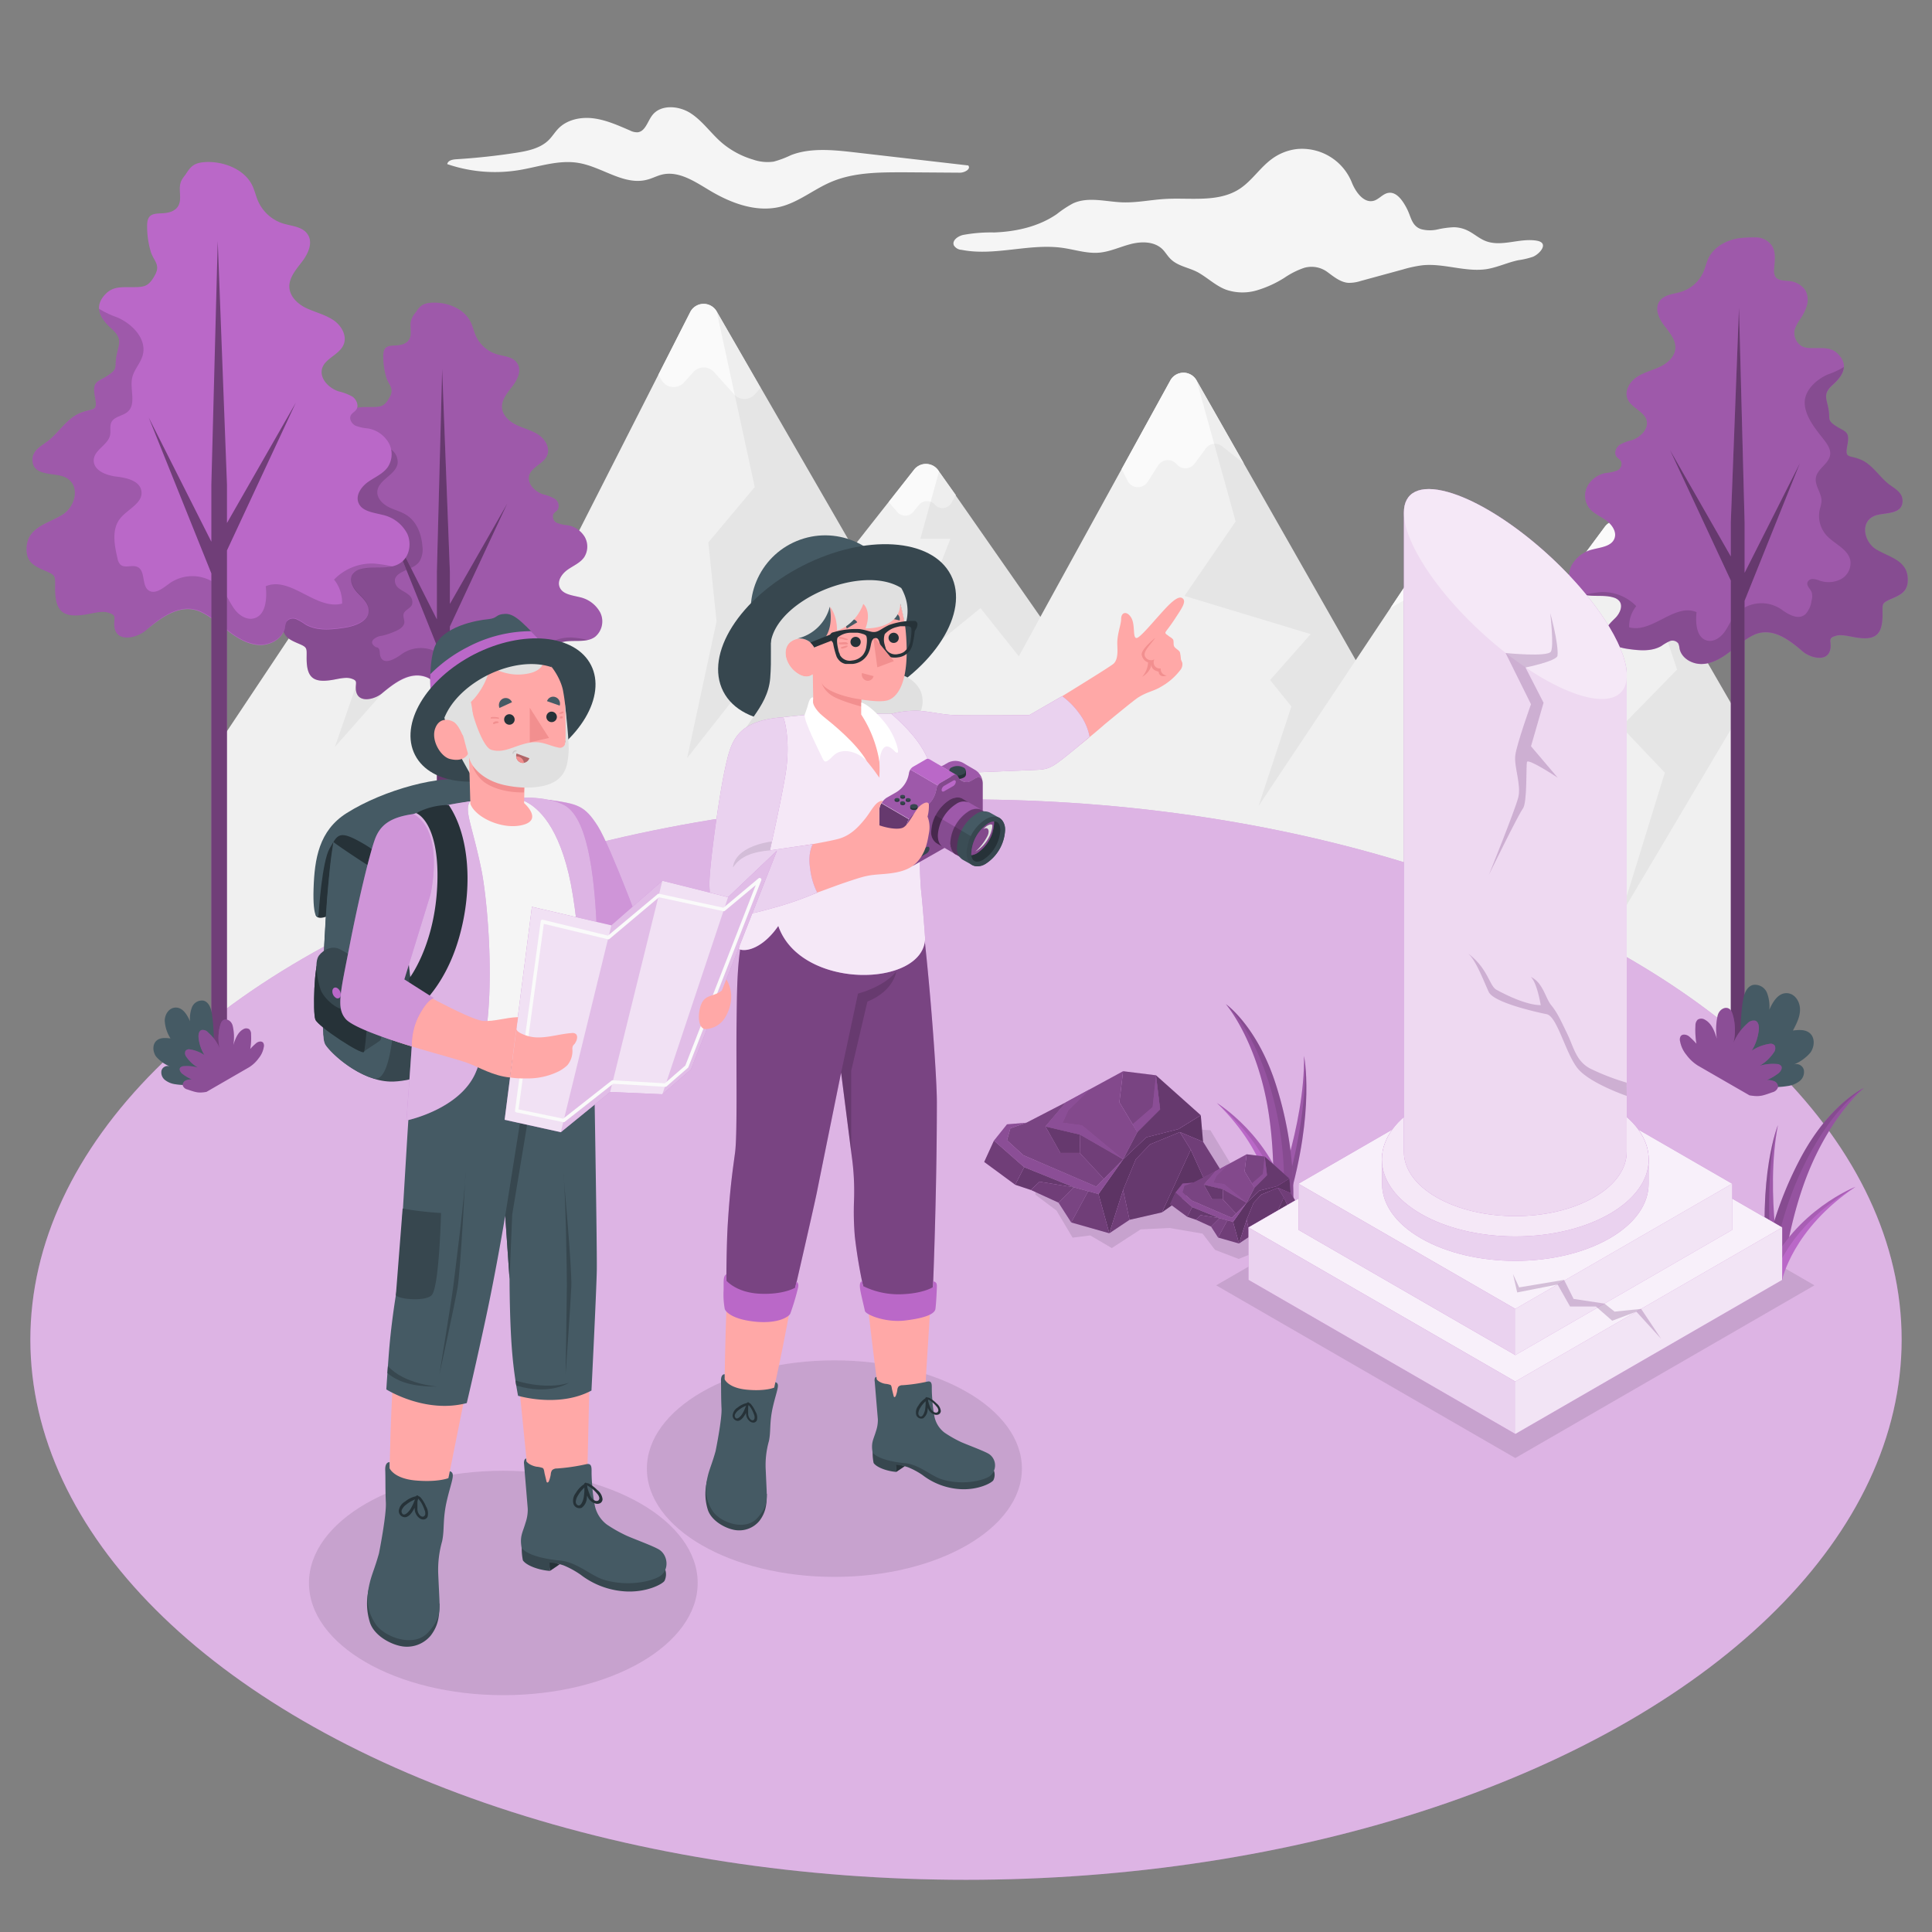 <svg xmlns="http://www.w3.org/2000/svg" viewBox="0 0 500 500"><rect x="0" y="0" width="500" height="500" fill="#808080" stroke="none"/><g id="freepik--Mountains--inject-739"><g id="freepik--mountains--inject-739"><path d="M57.56,295.32V191l35.77-53.69a3.89,3.89,0,0,1,6.38-.15l29.72,40.38,49.2-96.78a3.89,3.89,0,0,1,6.84-.18l35.26,61.08,15.87-20.16A3.9,3.9,0,0,1,243,122l26.25,37.64L302.86,98.5a3.88,3.88,0,0,1,6.8-.07l41.2,72.41,16.19-24.3a3.9,3.9,0,0,1,6.48,0l16.18,24.3,25.62-34.51a3.88,3.88,0,0,1,6.49.37l28.12,48.7V295.32Z" style="fill:#f0f0f0"></path><path d="M236.6,121.52,230,129.93l2.24,2.59a2.68,2.68,0,0,0,4.12-.06l1.45-1.78a2.69,2.69,0,0,1,4.1-.09h0a2.69,2.69,0,0,0,4.35-.47l1.11-2L243,122A3.9,3.9,0,0,0,236.6,121.52Z" style="fill:#fafafa"></path><path d="M302.86,98.5l-12.57,22.88,1.56,3.12a3,3,0,0,0,5.12.27l2.79-4.36a3,3,0,0,1,4.76-.29h0a2.94,2.94,0,0,0,4.64-.13l2.9-3.94a2.94,2.94,0,0,1,4.2-.57l5.66,4.49L309.66,98.43A3.88,3.88,0,0,0,302.86,98.5Z" style="fill:#fafafa"></path><path d="M367.05,146.54l-7.22,10.84,5.72-3.3a1.92,1.92,0,0,1,2.5.49l1.56,2a1.94,1.94,0,0,0,2.89.21l1.32-1.29a1.94,1.94,0,0,1,2.7,0l8.34,8.05h0l-11.33-17A3.9,3.9,0,0,0,367.05,146.54Z" style="fill:#fafafa"></path><path d="M178.63,80.78,170.38,97l.9,1.47A3.61,3.61,0,0,0,177,99l2.43-2.71a3.61,3.61,0,0,1,5.36,0l5.21,5.78a3.62,3.62,0,0,0,5.42-.07l1.4-1.64L185.47,80.6A3.89,3.89,0,0,0,178.63,80.78Z" style="fill:#fafafa"></path><path d="M421.82,136.7a3.88,3.88,0,0,0-6.49-.37l-7.41,10,3.44,6a2.25,2.25,0,0,0,3.72.27l2.75-3.46a2.23,2.23,0,0,1,3.51,0l1,1.16a2.25,2.25,0,0,0,3.83-.56l1.32-3.22Z" style="fill:#fafafa"></path><path d="M96.57,149.62l3.51,2a3.44,3.44,0,0,0,4-.41l3.59-3.23-8-10.83a3.89,3.89,0,0,0-6.38.15l-9.64,14.48.76.84a3.42,3.42,0,0,0,4.78.29L92.62,150A3.43,3.43,0,0,1,96.57,149.62Z" style="fill:#fafafa"></path><g style="opacity:0.05"><polygon points="99.7 137.18 88.99 169.51 94.46 170.84 86.69 193.26 107.7 169.51 121.28 193.59 129.43 177.56 99.7 137.18"></polygon><polygon points="185.47 80.6 195.33 126.05 183.32 140.38 185.45 160.83 177.84 196.16 220.73 141.68 185.47 80.6"></polygon><polygon points="243.03 121.98 238.2 139.44 245.97 139.44 232.01 175.05 253.75 157.38 263.67 169.84 269.28 159.62 243.03 121.98"></polygon><polygon points="350.87 170.84 309.67 98.43 319.79 134.95 306.55 154.22 339.21 164.11 328.71 175.99 334.22 182.84 325.72 208.58 350.87 170.84"></polygon><polygon points="373.53 146.54 366.87 166.62 375.84 165.39 375.73 189.68 389.71 170.84 373.53 146.54"></polygon><polygon points="421.82 136.7 434.03 173.28 419.57 188.07 430.86 199.96 419.57 236.58 449.94 185.4 421.82 136.7"></polygon></g></g></g><g id="freepik--Floor--inject-739"><g id="freepik--Grass--inject-739"><ellipse id="freepik--grass--inject-739" cx="250" cy="346.69" rx="242.14" ry="139.8" style="fill:#BA68C8"></ellipse><ellipse id="freepik--grass--inject-739" cx="250" cy="346.69" rx="242.14" ry="139.8" style="fill:#fff;opacity:0.5"></ellipse></g></g><g id="freepik--Shadows--inject-739"><polygon id="freepik--Shadow--inject-739" points="392.16 377.34 314.74 332.64 392.16 287.94 469.58 332.64 392.16 377.34" style="opacity:0.1"></polygon><ellipse id="freepik--shadow--inject-739" cx="215.94" cy="380.08" rx="48.53" ry="28.02" style="opacity:0.1"></ellipse><ellipse id="freepik--shadow--inject-739" cx="130.26" cy="409.67" rx="50.3" ry="29.04" style="opacity:0.1"></ellipse></g><g id="freepik--Clouds--inject-739"><g id="freepik--clouds--inject-739"><path id="freepik--Cloud--inject-739" d="M335.58,38.58a13.58,13.58,0,0,0-6.51,2.62c-3.05,2.26-5.15,5.68-8.34,7.73-5.51,3.54-12.65,2.19-19.19,2.56-3.66.21-7.3,1-11,.88-4.33-.15-8.89-1.54-12.83.26a28,28,0,0,0-4.18,2.76c-4.7,3.25-10.51,4.55-16.22,4.77a39.79,39.79,0,0,0-8.1.65c-1.33.32-2.89,1.44-2.35,2.69a2.47,2.47,0,0,0,2,1.16c8.59,1.7,17.49-1.73,26.15-.51,3.16.45,6.27,1.51,9.45,1.24,2.84-.25,5.48-1.54,8.24-2.24s6-.68,8.09,1.3c.73.71,1.24,1.6,1.93,2.34,2,2.2,5.13,2.4,7.6,3.86s4.41,3.36,7,4.33a13.11,13.11,0,0,0,7.89.18,28.44,28.44,0,0,0,7.27-3.32,21,21,0,0,1,5-2.51,6.91,6.91,0,0,1,6.09,1.1c1.64,1.21,3.33,2.61,5.36,2.77a9.94,9.94,0,0,0,3.23-.49l11-3a31.53,31.53,0,0,1,5-1.06c5.52-.56,11.09,1.82,16.57,1,2.81-.45,5.43-1.73,8.22-2.31a20.76,20.76,0,0,0,3.76-.88c1.8-.74,4.3-3.61,1-4.17-4.41-.76-9.14,1.73-13.3.06-1.7-.68-3.09-2-4.75-2.76a8.27,8.27,0,0,0-3.49-.78,23.76,23.76,0,0,0-4.18.58,8.85,8.85,0,0,1-4.19-.08c-2.43-.8-2.61-3.15-3.61-5.14s-2.71-4.72-5-4.23c-1.35.28-2.28,1.58-3.6,2-2.54.75-4.63-2.07-5.66-4.52A13.9,13.9,0,0,0,335.58,38.58Z" style="fill:#f5f5f5"></path><path id="freepik--cloud--inject-739" d="M134.46,44a38.23,38.23,0,0,1-18.72-1.53c.21-1,1.43-1.2,2.41-1.26q7.72-.48,15.38-1.66c3-.47,6.28-1.13,8.47-3.3.94-.93,1.63-2.1,2.57-3.05,2.33-2.33,5.92-3,9.18-2.55s6.3,1.84,9.32,3.13a4,4,0,0,0,1.89.46c2-.16,2.59-2.71,3.77-4.31,2.2-3,7-2.61,10.09-.57s5.24,5.25,8.07,7.66a22.37,22.37,0,0,0,8,4.28,11.36,11.36,0,0,0,5.32.53,24.91,24.91,0,0,0,4.43-1.65c5.38-2.15,12-1.27,17.65-.62l28.29,3.26c.78.92-.94,1.88-2.15,1.87l-14.06-.1c-6.56,0-13.35-.06-19.38,2.54-4.46,1.92-8.34,5.2-13,6.37-6.28,1.56-12.87-.93-18.41-4.26-3.78-2.26-7.9-5.06-12.2-4.07-1.33.31-2.56,1-3.89,1.33-5.94,1.59-11.59-3.26-17.65-4.31C144.7,41.27,139.57,43.14,134.46,44Z" style="fill:#f5f5f5"></path></g></g><g id="freepik--Trees--inject-739"><g id="freepik--Tree--inject-739"><g id="freepik--tree--inject-739"><path d="M107.27,174.86a6.68,6.68,0,0,1,3.65.66,37.5,37.5,0,0,1,6,4.21,12,12,0,0,0,6.6,2.85c2.43.08,5.06-1.43,5.5-3.83a3.6,3.6,0,0,1,.31-1.22,1.77,1.77,0,0,1,2.08-.53,11.2,11.2,0,0,1,2,1.15c2.46,1.46,5.54,1.13,8.38.72,2.35-.35,5.32-1.39,5.31-3.76,0-1.56-1.36-2.7-2.43-3.83s-1.93-2.93-1-4.14a2.77,2.77,0,0,1,1.37-.83c2.94-1,6.54.32,9-1.53a5.19,5.19,0,0,0,1.31-6.23,7.94,7.94,0,0,0-5.31-4c-2-.5-4.49-.73-5.22-2.63-.65-1.67.65-3.47,2.11-4.5s3.23-1.74,4.25-3.21a5.09,5.09,0,0,0,.14-5.27,6.41,6.41,0,0,0-4.44-3,10.18,10.18,0,0,1-2.69-.59,1.79,1.79,0,0,1-1-2.27c.26-.49.82-.74,1.15-1.19a2.15,2.15,0,0,0-.8-2.8,10.66,10.66,0,0,0-3-1.15c-2.14-.71-4.21-2.78-3.58-4.94s3.73-3,4.64-5.14c.8-1.91-.47-4.13-2.19-5.3s-3.79-1.64-5.66-2.53-3.69-2.45-3.84-4.52,1.43-3.9,2.72-5.58,2.4-4,1.27-5.84-3.5-1.82-5.45-2.44a8.8,8.8,0,0,1-5.36-4.84c-.52-1.2-.77-2.5-1.39-3.65C119.81,79.51,115,78,111.2,78.39c-2,.23-2.63,1-3.58,2.43a5.65,5.65,0,0,0-1.31,2.47c-.29,1.72.62,3.91-1,5.23-2.47,2-6.25-.69-6.11,3.77a18.73,18.73,0,0,0,.83,5.56c.67,1.88,2,2.69.9,4.79-1.45,2.73-2.4,2.71-5.31,2.71-2.1,0-3.85-.12-5.4,1.48-2.71,2.8-1.1,5.34,1.31,7.5,2.74,2.46,1.29,3.53.93,6.72-.17,1.53.18,2-1.19,3-2.6,1.92-4,1.28-3.31,5,.66,3.44-.36,2.26-3.35,3.55-2.64,1.13-4.39,4-6.53,5.76-1.37,1.14-3.47,2-3.6,4-.25,3.83,4.52,3,6.79,3.91,3.7,1.49,2.6,6.35-.29,8.17-3.06,1.93-7.53,2.64-7.78,7-.19,3.37,1.73,4.12,4.34,5.24,2.09.9,1.82,1.17,1.82,3.66,0,5,1.69,6.44,6.64,5.62,1.36-.22,3.43-.79,4.78-.39,1.89.57,1.25,1,1.31,2.62.13,4.06,4.85,2.92,6.85,1.18C101.25,177.49,104.14,175.17,107.27,174.86Z" style="fill:#BA68C8"></path><path d="M107.27,174.86a6.68,6.68,0,0,1,3.65.66,37.5,37.5,0,0,1,6,4.21,12,12,0,0,0,6.6,2.85c2.43.08,5.06-1.43,5.5-3.83a3.6,3.6,0,0,1,.31-1.22,1.77,1.77,0,0,1,2.08-.53,11.2,11.2,0,0,1,2,1.15c2.46,1.46,5.54,1.13,8.38.72,2.35-.35,5.32-1.39,5.31-3.76,0-1.56-1.36-2.7-2.43-3.83s-1.93-2.93-1-4.14a2.77,2.77,0,0,1,1.37-.83c2.94-1,6.54.32,9-1.53a5.19,5.19,0,0,0,1.31-6.23,7.94,7.94,0,0,0-5.31-4c-2-.5-4.49-.73-5.22-2.63-.65-1.67.65-3.47,2.11-4.5s3.23-1.74,4.25-3.21a5.09,5.09,0,0,0,.14-5.27,6.41,6.41,0,0,0-4.44-3,10.18,10.18,0,0,1-2.69-.59,1.79,1.79,0,0,1-1-2.27c.26-.49.82-.74,1.15-1.19a2.15,2.15,0,0,0-.8-2.8,10.66,10.66,0,0,0-3-1.15c-2.14-.71-4.21-2.78-3.58-4.94s3.73-3,4.64-5.14c.8-1.91-.47-4.13-2.19-5.3s-3.79-1.64-5.66-2.53-3.69-2.45-3.84-4.52,1.43-3.9,2.72-5.58,2.4-4,1.27-5.84-3.5-1.82-5.45-2.44a8.8,8.8,0,0,1-5.36-4.84c-.52-1.2-.77-2.5-1.39-3.65C119.81,79.51,115,78,111.2,78.39c-2,.23-2.63,1-3.58,2.43a5.65,5.65,0,0,0-1.31,2.47c-.29,1.72.62,3.91-1,5.23-2.47,2-6.25-.69-6.11,3.77a18.73,18.73,0,0,0,.83,5.56c.67,1.88,2,2.69.9,4.79-1.45,2.73-2.4,2.71-5.31,2.71-2.1,0-3.85-.12-5.4,1.48-2.71,2.8-1.1,5.34,1.31,7.5,2.74,2.46,1.29,3.53.93,6.72-.17,1.53.18,2-1.19,3-2.6,1.92-4,1.28-3.31,5,.66,3.44-.36,2.26-3.35,3.55-2.64,1.13-4.39,4-6.53,5.76-1.37,1.14-3.47,2-3.6,4-.25,3.83,4.52,3,6.79,3.91,3.7,1.49,2.6,6.35-.29,8.17-3.06,1.93-7.53,2.64-7.78,7-.19,3.37,1.73,4.12,4.34,5.24,2.09.9,1.82,1.17,1.82,3.66,0,5,1.69,6.44,6.64,5.62,1.36-.22,3.43-.79,4.78-.39,1.89.57,1.25,1,1.31,2.62.13,4.06,4.85,2.92,6.85,1.18C101.25,177.49,104.14,175.17,107.27,174.86Z" style="opacity:0.15"></path><path d="M145,166.31c2.26-.74,4.9-.16,7.14-.69a28.28,28.28,0,0,0-4-.63,11.33,11.33,0,0,0-8.63,3.43,7.8,7.8,0,0,1,1.74,5.18c-5.61,1.52-11.14-6-16.48-3.71.32,2.71,0,6.36-2.63,7-1.56.35-3.12-.69-4.08-2s-1.56-2.8-2.53-4.06a8.59,8.59,0,0,0-11.41-1.66c-1.34,1-5.05,3.53-5.76.37-.12-.5,0-1.33-.38-1.74s-.58-.19-.84-.39c-.6-.45-1.24-1-.54-1.88a3.85,3.85,0,0,1,2.27-1,19.56,19.56,0,0,0,3.64-1.25c1-.45,2.07-1.16,2.14-2.24,0-.73-.38-1.46-.19-2.16.27-1,1.67-1.37,2.14-2.33a2.31,2.31,0,0,0-.81-2.59c-.72-.64-1.65-1-2.42-1.61a2.54,2.54,0,0,1-1.15-2.49,2.58,2.58,0,0,1,1-1.31c1.68-1.22,4.06-1.5,5.29-3.17a6,6,0,0,0,.81-4c-.23-3.06-1.39-6.28-4-8-1.45-1-3.22-1.36-4.78-2.17s-3-2.28-2.89-4c.21-3.12,5-4.34,5.27-7.47a4,4,0,0,0-1.42-3.21,10.39,10.39,0,0,0-3.16-1.79A26.8,26.8,0,0,1,95,113.27a19.32,19.32,0,0,0-2.32-1.45,20.43,20.43,0,0,1-3.76-1.74l-.12-.09c.08,1.57,1.24,3,2.71,4.34,2.74,2.46,1.29,3.53.93,6.72-.17,1.53.18,2-1.19,3-2.6,1.92-4,1.28-3.31,5,.66,3.44-.36,2.26-3.35,3.55-2.64,1.13-4.39,4-6.53,5.76-1.37,1.14-3.47,2-3.6,4-.25,3.83,4.52,3,6.79,3.91,3.7,1.49,2.6,6.35-.29,8.17-3.06,1.93-7.53,2.64-7.78,7-.19,3.37,1.73,4.12,4.34,5.24,2.09.9,1.82,1.17,1.82,3.66,0,5,1.69,6.44,6.64,5.62,1.36-.22,3.43-.79,4.78-.39,1.89.57,1.25,1,1.31,2.62.13,4.06,4.85,2.92,6.85,1.18,2.31-2,5.2-4.32,8.33-4.63a6.68,6.68,0,0,1,3.65.66,37.5,37.5,0,0,1,6,4.21,12,12,0,0,0,6.6,2.85c2.43.08,5.06-1.43,5.5-3.83a3.6,3.6,0,0,1,.31-1.22,1.78,1.78,0,0,1,2.08-.53,11.2,11.2,0,0,1,2,1.15c2.46,1.46,5.54,1.13,8.38.72,2.35-.35,5.32-1.39,5.31-3.76,0-1.56-1.36-2.7-2.43-3.83s-1.93-2.93-1-4.14A2.77,2.77,0,0,1,145,166.31Z" style="opacity:0.15"></path><path d="M99.54,133.49l13.52,26.79V148l1.37-52.52,2,52.52v8.29l14.86-26-14.86,31.87v82.6a.83.83,0,0,1-.49.69,2.65,2.65,0,0,1-2.39,0,.83.83,0,0,1-.49-.69V167.12Z" style="fill:#BA68C8"></path><path d="M99.54,133.49l13.52,26.79V148l1.37-52.52,2,52.52v8.29l14.86-26-14.86,31.87v82.6a.83.83,0,0,1-.49.69,2.65,2.65,0,0,1-2.39,0,.83.83,0,0,1-.49-.69V167.12Z" style="opacity:0.45"></path></g><g id="freepik--Bush--inject-739"><path id="freepik--bush--inject-739" d="M100.14,247.88c6.61,1.05,12.54-.77,13.55-7.93a63.81,63.81,0,0,0,0-17.73c-.3-2.12-1.06-4.63-3.13-5.18-1.71-.45-3.5.8-4.26,2.39a11.71,11.71,0,0,0-.73,5.2c-1-2.31-2.6-5-5.14-5-2.35-.05-4.13,2.42-4.21,4.77s1,4.55,2.15,6.63c-1.78-.24-3.79-.37-5.15.8-1.62,1.41-1.44,4.12-.19,5.87s3.26,2.76,5.18,3.71a2.33,2.33,0,0,0-3.14,1.54,3.53,3.53,0,0,0,1.35,3.55A7.68,7.68,0,0,0,100.14,247.88Z" style="fill:#455a64"></path><g id="freepik--bush--inject-739"><path id="freepik--bush--inject-739" d="M111.61,250.7l15.81-9.12a12.8,12.8,0,0,0,3.43-3.24,9,9,0,0,0,1.92-4.09,2.14,2.14,0,0,0-.16-1.56c-.57-.83-1.92-.54-2.67.14s-1.36,1.27-2.16,2.12a23.41,23.41,0,0,0,.31-5.48,2.49,2.49,0,0,0-.66-1.83,2.06,2.06,0,0,0-2.21.05c-2.07,1.12-3,3.58-3.67,5.82a18.57,18.57,0,0,0-.21-7c-.55-2.5-3.4-3.47-4.37-1.09a13.79,13.79,0,0,0-.84,4,16.48,16.48,0,0,0,.35,5.25,16.46,16.46,0,0,0-4.21-5.83,2.54,2.54,0,0,0-2.43-.85c-1,.38-1.17,1.71-1.06,2.78a14.9,14.9,0,0,0,2.15,6.36,13.3,13.3,0,0,0-5.35-2.08,1.59,1.59,0,0,0-1.67.54,2.17,2.17,0,0,0,.36,2.2,13.46,13.46,0,0,0,4.25,4,13.7,13.7,0,0,0-5.17-.55,1.85,1.85,0,0,0-1.39.58c-.45.66.08,1.55.65,2.1a16,16,0,0,0,3.7,2.21,5.15,5.15,0,0,0-2.28.38,1.81,1.81,0,0,0-1.09,1.87,2.31,2.31,0,0,0,1.67,1.47C107.69,250.85,108.55,251.2,111.61,250.7Z" style="fill:#BA68C8"></path><path id="freepik--bush--inject-739" d="M111.61,250.7l15.81-9.12a12.8,12.8,0,0,0,3.43-3.24,9,9,0,0,0,1.92-4.09,2.14,2.14,0,0,0-.16-1.56c-.57-.83-1.92-.54-2.67.14s-1.36,1.27-2.16,2.12a23.41,23.41,0,0,0,.31-5.48,2.49,2.49,0,0,0-.66-1.83,2.06,2.06,0,0,0-2.21.05c-2.07,1.12-3,3.58-3.67,5.82a18.57,18.57,0,0,0-.21-7c-.55-2.5-3.4-3.47-4.37-1.09a13.79,13.79,0,0,0-.84,4,16.48,16.48,0,0,0,.35,5.25,16.46,16.46,0,0,0-4.21-5.83,2.54,2.54,0,0,0-2.43-.85c-1,.38-1.17,1.71-1.06,2.78a14.9,14.9,0,0,0,2.15,6.36,13.3,13.3,0,0,0-5.35-2.08,1.59,1.59,0,0,0-1.67.54,2.17,2.17,0,0,0,.36,2.2,13.46,13.46,0,0,0,4.25,4,13.7,13.7,0,0,0-5.17-.55,1.85,1.85,0,0,0-1.39.58c-.45.66.08,1.55.65,2.1a16,16,0,0,0,3.7,2.21,5.15,5.15,0,0,0-2.28.38,1.81,1.81,0,0,0-1.09,1.87,2.31,2.31,0,0,0,1.67,1.47C107.69,250.85,108.55,251.2,111.61,250.7Z" style="opacity:0.25"></path></g></g></g><g id="freepik--tree--inject-739"><g id="freepik--tree--inject-739"><path d="M47.76,157.68a8,8,0,0,1,4.37.79c2.63,1.27,4.81,3.29,7.14,5.05s5,3.32,7.91,3.42,6.07-1.72,6.6-4.59a4.19,4.19,0,0,1,.37-1.46,2.13,2.13,0,0,1,2.49-.65,13.38,13.38,0,0,1,2.4,1.39c3,1.74,6.66,1.35,10,.85,2.82-.41,6.38-1.65,6.37-4.51,0-1.86-1.63-3.23-2.91-4.58s-2.32-3.52-1.15-5a3.43,3.43,0,0,1,1.64-1c3.52-1.15,7.84.38,10.82-1.83,2.22-1.64,2.73-5,1.57-7.47a9.48,9.48,0,0,0-6.36-4.84c-2.37-.61-5.38-.88-6.26-3.16-.77-2,.78-4.16,2.53-5.39s3.87-2.09,5.09-3.85a6.08,6.08,0,0,0,.17-6.32,7.7,7.7,0,0,0-5.31-3.65,11.65,11.65,0,0,1-3.23-.71c-1-.49-1.73-1.75-1.2-2.71.32-.59,1-.89,1.38-1.43.75-1,.1-2.6-.95-3.36a13.17,13.17,0,0,0-3.6-1.38c-2.56-.85-5-3.33-4.28-5.92s4.46-3.57,5.55-6.15c1-2.29-.56-5-2.62-6.37s-4.55-2-6.79-3-4.42-2.93-4.61-5.41,1.72-4.68,3.27-6.7,2.88-4.84,1.52-7-4.2-2.19-6.53-2.93A10.57,10.57,0,0,1,66.77,52c-.62-1.43-.92-3-1.67-4.37C62.79,43.38,57,41.51,52.47,42c-2.36.28-3.15,1.18-4.29,2.92-.66,1-1.34,1.54-1.57,2.95-.34,2.07.74,4.69-1.2,6.27-3,2.39-7.49-.83-7.33,4.52a22.46,22.46,0,0,0,1,6.67c.8,2.25,2.42,3.23,1.08,5.75-1.74,3.26-2.88,3.24-6.36,3.24-2.52,0-4.63-.14-6.48,1.77-3.25,3.36-1.32,6.4,1.57,9,3.28,2.94,1.54,4.23,1.11,8-.2,1.84.22,2.4-1.43,3.62-3.1,2.31-4.84,1.53-4,6,.8,4.12-.43,2.71-4,4.25-3.17,1.36-5.26,4.77-7.83,6.9-1.65,1.37-4.17,2.43-4.32,4.83-.3,4.6,5.42,3.59,8.14,4.69,4.44,1.79,3.12,7.62-.35,9.8-3.67,2.31-9,3.16-9.32,8.43-.23,4,2.07,4.93,5.2,6.28,2.5,1.08,2.18,1.4,2.18,4.38,0,6,2,7.73,8,6.75,1.63-.27,4.11-1,5.73-.47,2.27.68,1.5,1.24,1.57,3.14.16,4.86,5.82,3.49,8.22,1.41C40.54,160.83,44,158.05,47.76,157.68Z" style="fill:#BA68C8"></path><path d="M93,147.43c2.71-.89,5.89-.19,8.57-.82a32.75,32.75,0,0,0-4.8-.76A13.61,13.61,0,0,0,86.45,150a9.32,9.32,0,0,1,2.08,6.21C81.8,158,75.18,149,68.77,151.72c.39,3.25,0,7.63-3.15,8.34-1.87.42-3.74-.82-4.89-2.35s-1.87-3.34-3-4.86a10.3,10.3,0,0,0-13.68-2c-1.74,1.25-3.91,3.16-5.65,1.9s-.73-5-2.78-6c-1.37-.68-3.29.4-4.44-.61a3.09,3.09,0,0,1-.78-1.68c-.81-3.44-1.52-7.41.64-10.21,1.93-2.48,6-4,5.56-7.13-.37-2.66-3.75-3.46-6.42-3.77s-6-1.57-5.92-4.26,3.7-3.9,4.23-6.49c.22-1.1-.15-2.33.35-3.34.76-1.51,2.94-1.58,4.21-2.7,2.28-2,.51-5.8,1.16-8.78.45-2.11,2.16-3.76,2.72-5.84,1.14-4.16-2.65-8.12-6.61-9.81A24.68,24.68,0,0,1,25.78,80l-.14-.11c.1,1.88,1.49,3.63,3.25,5.21,3.28,2.94,1.54,4.23,1.11,8-.2,1.84.22,2.4-1.43,3.62-3.1,2.31-4.84,1.53-4,6,.8,4.12-.43,2.71-4,4.25-3.17,1.36-5.26,4.77-7.83,6.9-1.65,1.37-4.17,2.43-4.32,4.83-.3,4.6,5.42,3.59,8.14,4.69,4.44,1.79,3.12,7.62-.35,9.8-3.67,2.31-9,3.16-9.32,8.43-.23,4,2.07,4.93,5.2,6.28,2.5,1.08,2.18,1.4,2.18,4.38,0,6,2,7.73,8,6.75,1.63-.27,4.11-1,5.73-.47,2.27.68,1.5,1.24,1.57,3.14.16,4.86,5.82,3.49,8.22,1.41,2.76-2.4,6.23-5.18,10-5.55a8,8,0,0,1,4.37.79c2.63,1.27,4.81,3.29,7.14,5.05s5,3.32,7.91,3.42,6.07-1.72,6.6-4.59a4.19,4.19,0,0,1,.37-1.46,2.13,2.13,0,0,1,2.49-.65,13.38,13.38,0,0,1,2.4,1.39c3,1.74,6.66,1.35,10,.85,2.82-.41,6.38-1.65,6.37-4.51,0-1.86-1.63-3.23-2.91-4.58s-2.32-3.52-1.15-5A3.45,3.45,0,0,1,93,147.43Z" style="opacity:0.15"></path><path d="M38.5,108.08,54.7,140.2V125.42l1.65-63,2.39,63v9.94l17.81-31.13L58.74,142.45V273a1,1,0,0,1-.59.83,3.2,3.2,0,0,1-2.86,0,1,1,0,0,1-.59-.83V148.4Z" style="fill:#BA68C8"></path><path d="M38.5,108.08,54.7,140.2V125.42l1.65-63,2.39,63v9.94l17.81-31.13L58.74,142.45V273a1,1,0,0,1-.59.83,3.2,3.2,0,0,1-2.86,0,1,1,0,0,1-.59-.83V148.4Z" style="opacity:0.4"></path></g><g id="freepik--bush--inject-739"><path id="freepik--bush--inject-739" d="M45.38,280.6c4.63.74,8.79-.54,9.5-5.56a44.62,44.62,0,0,0,0-12.43c-.21-1.49-.74-3.25-2.19-3.64a2.78,2.78,0,0,0-3,1.68,8.17,8.17,0,0,0-.51,3.65c-.73-1.63-1.82-3.5-3.61-3.54s-2.89,1.69-2.94,3.34a9.54,9.54,0,0,0,1.5,4.65c-1.25-.17-2.66-.26-3.61.56-1.14,1-1,2.89-.13,4.12A9.28,9.28,0,0,0,44,276a1.64,1.64,0,0,0-2.21,1.08,2.5,2.5,0,0,0,1,2.49A5.49,5.49,0,0,0,45.38,280.6Z" style="fill:#455a64"></path><g id="freepik--bush--inject-739"><path id="freepik--bush--inject-739" d="M53.42,282.58l11.08-6.4a8.7,8.7,0,0,0,2.41-2.27A6.2,6.2,0,0,0,68.26,271a1.46,1.46,0,0,0-.12-1.09c-.4-.59-1.34-.38-1.87.09s-1,.9-1.51,1.49a16.45,16.45,0,0,0,.21-3.84,1.69,1.69,0,0,0-.46-1.28,1.43,1.43,0,0,0-1.55,0c-1.45.79-2.07,2.51-2.57,4.08a13,13,0,0,0-.15-4.89c-.38-1.74-2.38-2.43-3.07-.76a9.77,9.77,0,0,0-.58,2.79,11.07,11.07,0,0,0,.25,3.68,11.56,11.56,0,0,0-3-4.09,1.78,1.78,0,0,0-1.7-.6c-.7.27-.82,1.2-.75,2a10.57,10.57,0,0,0,1.51,4.46,9.37,9.37,0,0,0-3.75-1.46A1.11,1.11,0,0,0,48,272a1.51,1.51,0,0,0,.25,1.54,9.34,9.34,0,0,0,3,2.77,9.89,9.89,0,0,0-3.63-.38,1.26,1.26,0,0,0-1,.41c-.31.46.06,1.08.46,1.47a10.88,10.88,0,0,0,2.59,1.54,3.94,3.94,0,0,0-1.6.27,1.29,1.29,0,0,0-.76,1.32,1.63,1.63,0,0,0,1.17,1C50.67,282.68,51.27,282.93,53.42,282.58Z" style="fill:#BA68C8"></path><path id="freepik--bush--inject-739" d="M53.42,282.58l11.08-6.4a8.7,8.7,0,0,0,2.41-2.27A6.2,6.2,0,0,0,68.26,271a1.46,1.46,0,0,0-.12-1.09c-.4-.59-1.34-.38-1.87.09s-1,.9-1.51,1.49a16.45,16.45,0,0,0,.21-3.84,1.69,1.69,0,0,0-.46-1.28,1.43,1.43,0,0,0-1.55,0c-1.45.79-2.07,2.51-2.57,4.08a13,13,0,0,0-.15-4.89c-.38-1.74-2.38-2.43-3.07-.76a9.77,9.77,0,0,0-.58,2.79,11.07,11.07,0,0,0,.25,3.68,11.56,11.56,0,0,0-3-4.09,1.78,1.78,0,0,0-1.7-.6c-.7.27-.82,1.2-.75,2a10.57,10.57,0,0,0,1.51,4.46,9.37,9.37,0,0,0-3.75-1.46A1.11,1.11,0,0,0,48,272a1.51,1.51,0,0,0,.25,1.54,9.34,9.34,0,0,0,3,2.77,9.89,9.89,0,0,0-3.63-.38,1.26,1.26,0,0,0-1,.41c-.31.46.06,1.08.46,1.47a10.88,10.88,0,0,0,2.59,1.54,3.94,3.94,0,0,0-1.6.27,1.29,1.29,0,0,0-.76,1.32,1.63,1.63,0,0,0,1.17,1C50.67,282.68,51.27,282.93,53.42,282.58Z" style="opacity:0.25"></path></g></g></g><g id="freepik--tree--inject-739"><g id="freepik--tree--inject-739"><path d="M457.64,163.69a7.11,7.11,0,0,0-3.87.7c-2.32,1.12-4.24,2.9-6.3,4.46s-4.41,2.93-7,3-5.36-1.51-5.82-4.05a4,4,0,0,0-.33-1.29,1.9,1.9,0,0,0-2.21-.57,11.91,11.91,0,0,0-2.12,1.23c-2.61,1.54-5.87,1.19-8.87.75-2.49-.36-5.64-1.46-5.63-4,0-1.64,1.44-2.86,2.57-4s2.05-3.11,1-4.38a3,3,0,0,0-1.44-.89c-3.12-1-6.93.34-9.57-1.61a5.51,5.51,0,0,1-1.38-6.6,8.38,8.38,0,0,1,5.61-4.27c2.1-.54,4.76-.78,5.54-2.8.68-1.76-.69-3.67-2.24-4.76s-3.42-1.84-4.5-3.4a5.38,5.38,0,0,1-.15-5.57,6.83,6.83,0,0,1,4.7-3.23,10.43,10.43,0,0,0,2.85-.62,1.89,1.89,0,0,0,1.05-2.4c-.28-.52-.87-.78-1.21-1.26-.67-.93-.09-2.3.84-3a11.5,11.5,0,0,1,3.18-1.21c2.26-.76,4.45-3,3.78-5.23s-3.94-3.16-4.91-5.44c-.85-2,.5-4.38,2.32-5.62s4-1.74,6-2.67,3.9-2.6,4.06-4.79-1.51-4.13-2.88-5.91S428.2,80,429.4,78.09s3.7-1.93,5.77-2.59a9.33,9.33,0,0,0,5.67-5.12c.55-1.27.82-2.65,1.47-3.86,1.48-2.74,4.52-4.3,7.49-4.83a29,29,0,0,1,4.36-.24,5.11,5.11,0,0,1,4.35,2.06c1.16,1.73.78,4,.63,6.09a3.12,3.12,0,0,0,.31,2c.66,1,2.1,1,3.3,1.12a5.64,5.64,0,0,1,4.47,2.42,5.16,5.16,0,0,1,.41,3.86,12.36,12.36,0,0,1-1.73,3.56,11.12,11.12,0,0,0-1.42,2.65A4,4,0,0,0,466,89.4c1.12.82,2.66.69,4,.69,2.23,0,4.09-.12,5.72,1.57,2.87,3,1.17,5.65-1.38,7.94-2.9,2.6-1.36,3.74-1,7.12.18,1.62-.19,2.12,1.27,3.19,2.74,2,4.27,1.35,3.5,5.34-.7,3.65.38,2.4,3.54,3.76,2.8,1.2,4.65,4.21,6.91,6.09,1.46,1.21,3.68,2.15,3.82,4.27.26,4.06-4.79,3.17-7.19,4.14-3.92,1.59-2.75,6.73.31,8.65,3.24,2,8,2.8,8.23,7.45.2,3.57-1.83,4.35-4.59,5.55-2.21,1-1.93,1.23-1.93,3.87,0,5.32-1.79,6.82-7,5.95-1.44-.23-3.63-.84-5.06-.41-2,.6-1.33,1.1-1.38,2.77-.15,4.3-5.15,3.09-7.26,1.25C464,166.47,460.94,164,457.64,163.69Z" style="fill:#BA68C8"></path><path d="M457.64,163.69a7.11,7.11,0,0,0-3.87.7c-2.32,1.12-4.24,2.9-6.3,4.46s-4.41,2.93-7,3-5.36-1.51-5.82-4.05a4,4,0,0,0-.33-1.29,1.9,1.9,0,0,0-2.21-.57,11.91,11.91,0,0,0-2.12,1.23c-2.61,1.54-5.87,1.19-8.87.75-2.49-.36-5.64-1.46-5.63-4,0-1.64,1.44-2.86,2.57-4s2.05-3.11,1-4.38a3,3,0,0,0-1.44-.89c-3.12-1-6.93.34-9.57-1.61a5.51,5.51,0,0,1-1.38-6.6,8.38,8.38,0,0,1,5.61-4.27c2.1-.54,4.76-.78,5.54-2.8.68-1.76-.69-3.67-2.24-4.76s-3.42-1.84-4.5-3.4a5.38,5.38,0,0,1-.15-5.57,6.83,6.83,0,0,1,4.7-3.23,10.43,10.43,0,0,0,2.85-.62,1.89,1.89,0,0,0,1.05-2.4c-.28-.52-.87-.78-1.21-1.26-.67-.93-.09-2.3.84-3a11.5,11.5,0,0,1,3.18-1.21c2.26-.76,4.45-3,3.78-5.23s-3.94-3.16-4.91-5.44c-.85-2,.5-4.38,2.32-5.62s4-1.74,6-2.67,3.9-2.6,4.06-4.79-1.51-4.13-2.88-5.91S428.2,80,429.4,78.09s3.7-1.93,5.77-2.59a9.33,9.33,0,0,0,5.67-5.12c.55-1.27.82-2.65,1.47-3.86,1.48-2.74,4.52-4.3,7.49-4.83a29,29,0,0,1,4.36-.24,5.11,5.11,0,0,1,4.35,2.06c1.16,1.73.78,4,.63,6.09a3.12,3.12,0,0,0,.31,2c.66,1,2.1,1,3.3,1.12a5.64,5.64,0,0,1,4.47,2.42,5.16,5.16,0,0,1,.41,3.86,12.36,12.36,0,0,1-1.73,3.56,11.12,11.12,0,0,0-1.42,2.65A4,4,0,0,0,466,89.4c1.12.82,2.66.69,4,.69,2.23,0,4.09-.12,5.72,1.57,2.87,3,1.17,5.65-1.38,7.94-2.9,2.6-1.36,3.74-1,7.12.18,1.62-.19,2.12,1.27,3.19,2.74,2,4.27,1.35,3.5,5.34-.7,3.65.38,2.4,3.54,3.76,2.8,1.2,4.65,4.21,6.91,6.09,1.46,1.21,3.68,2.15,3.82,4.27.26,4.06-4.79,3.17-7.19,4.14-3.92,1.59-2.75,6.73.31,8.65,3.24,2,8,2.8,8.23,7.45.2,3.57-1.83,4.35-4.59,5.55-2.21,1-1.93,1.23-1.93,3.87,0,5.32-1.79,6.82-7,5.95-1.44-.23-3.63-.84-5.06-.41-2,.6-1.33,1.1-1.38,2.77-.15,4.3-5.15,3.09-7.26,1.25C464,166.47,460.94,164,457.64,163.69Z" style="opacity:0.15"></path><path d="M417.65,154.63c-2.4-.78-5.2-.17-7.56-.72a28.79,28.79,0,0,1,4.23-.67,12,12,0,0,1,9.14,3.63,8.24,8.24,0,0,0-1.83,5.48c5.94,1.61,11.79-6.35,17.44-3.93-.34,2.88,0,6.74,2.79,7.37,1.65.37,3.3-.73,4.32-2.07s1.65-3,2.68-4.3a9.09,9.09,0,0,1,12.08-1.76c1.66,1.21,4.49,3.05,6.38,1.22a6.35,6.35,0,0,0,1.51-3.44,3.83,3.83,0,0,0,0-2.25c-.36-.84-1.32-1.56-1.07-2.44a1.41,1.41,0,0,1,1.43-.9,6,6,0,0,1,1.75.42,7,7,0,0,0,5.52-.4,4.74,4.74,0,0,0,2.42-4.75c-.55-3.05-4.17-4.31-6.23-6.62a7.55,7.55,0,0,1-1.68-6.74,11.23,11.23,0,0,0,.43-1.89c.16-2.18-1.83-4.15-1.44-6.29.41-2.33,3.41-3.57,3.69-5.92.17-1.47-.81-2.8-1.73-4-2-2.55-4.68-5.74-4.86-9.19s3.09-6.31,6-7.57a20.86,20.86,0,0,0,4-1.84l.13-.1c-.09,1.67-1.32,3.21-2.87,4.6-2.9,2.6-1.36,3.74-1,7.12.18,1.62-.19,2.12,1.27,3.19,2.74,2,4.27,1.35,3.5,5.34-.7,3.65.38,2.4,3.54,3.76,2.8,1.2,4.65,4.21,6.91,6.09,1.46,1.21,3.68,2.15,3.82,4.27.26,4.06-4.79,3.17-7.19,4.14-3.92,1.59-2.75,6.73.31,8.65,3.24,2,8,2.8,8.23,7.45.2,3.57-1.83,4.35-4.59,5.55-2.21,1-1.93,1.23-1.93,3.87,0,5.32-1.79,6.82-7,5.95-1.44-.23-3.63-.84-5.06-.41-2,.6-1.33,1.1-1.38,2.77-.15,4.3-5.15,3.09-7.26,1.25-2.44-2.12-5.51-4.58-8.82-4.9a7.09,7.09,0,0,0-3.86.7c-2.32,1.12-4.24,2.9-6.3,4.46s-4.41,2.93-7,3-5.36-1.51-5.82-4.05a4,4,0,0,0-.33-1.29,1.9,1.9,0,0,0-2.21-.57,11.91,11.91,0,0,0-2.12,1.23c-2.61,1.54-5.87,1.19-8.87.75-2.49-.36-5.64-1.46-5.63-4,0-1.64,1.44-2.86,2.57-4s2.05-3.11,1-4.38A3,3,0,0,0,417.65,154.63Z" style="opacity:0.15"></path><path d="M465.81,119.88,451.5,148.25V135.2l-1.45-55.61-2.12,55.61V144L432.2,116.49l15.73,33.75V279a.91.91,0,0,0,.52.73,2.82,2.82,0,0,0,2.53,0,.89.89,0,0,0,.52-.73V155.49Z" style="fill:#BA68C8"></path><path d="M465.81,119.88,451.5,148.25V135.2l-1.45-55.61-2.12,55.61V144L432.2,116.49l15.73,33.75V279a.91.91,0,0,0,.52.73,2.82,2.82,0,0,0,2.53,0,.89.89,0,0,0,.52-.73V155.49Z" style="opacity:0.45"></path></g><g id="freepik--bush--inject-739"><path id="freepik--bush--inject-739" d="M462.51,281.08c-5.61.9-10.64-.65-11.5-6.73a53.81,53.81,0,0,1,0-15.05c.26-1.8.9-3.93,2.66-4.4a3.36,3.36,0,0,1,3.61,2,9.85,9.85,0,0,1,.62,4.42c.88-2,2.21-4.24,4.36-4.29s3.51,2.05,3.58,4.05-.9,3.86-1.83,5.62c1.51-.2,3.22-.31,4.38.69,1.37,1.19,1.22,3.49.16,5a11.14,11.14,0,0,1-4.41,3.14,2,2,0,0,1,2.68,1.31,3,3,0,0,1-1.15,3A6.54,6.54,0,0,1,462.51,281.08Z" style="fill:#455a64"></path><g id="freepik--bush--inject-739"><path id="freepik--bush--inject-739" d="M452.77,283.47s-10.91-6.28-13.42-7.74a10.8,10.8,0,0,1-2.91-2.74,7.65,7.65,0,0,1-1.63-3.48,1.76,1.76,0,0,1,.14-1.32c.48-.71,1.63-.46,2.27.11s1.15,1.08,1.82,1.81a20.81,20.81,0,0,1-.26-4.66,2.11,2.11,0,0,1,.57-1.55,1.74,1.74,0,0,1,1.87,0c1.76.95,2.51,3,3.11,4.94a15.93,15.93,0,0,1,.18-5.92c.47-2.11,2.89-2.94,3.72-.92a12.13,12.13,0,0,1,.71,3.37,14.15,14.15,0,0,1-.3,4.46,13.81,13.81,0,0,1,3.57-4.95,2.16,2.16,0,0,1,2.06-.72c.85.32,1,1.45.91,2.36a12.67,12.67,0,0,1-1.83,5.39,11.42,11.42,0,0,1,4.54-1.76,1.36,1.36,0,0,1,1.42.46,1.81,1.81,0,0,1-.31,1.86,11.12,11.12,0,0,1-3.61,3.36,11.9,11.9,0,0,1,4.4-.47,1.51,1.51,0,0,1,1.17.5c.38.56-.06,1.31-.55,1.78a13.24,13.24,0,0,1-3.14,1.87,4.39,4.39,0,0,1,1.94.33,1.53,1.53,0,0,1,.92,1.58,2,2,0,0,1-1.42,1.25C456.1,283.6,455.37,283.9,452.77,283.47Z" style="fill:#BA68C8"></path><path id="freepik--bush--inject-739" d="M452.77,283.47s-10.91-6.28-13.42-7.74a10.8,10.8,0,0,1-2.91-2.74,7.65,7.65,0,0,1-1.63-3.48,1.76,1.76,0,0,1,.14-1.32c.48-.71,1.63-.46,2.27.11s1.15,1.08,1.82,1.81a20.81,20.81,0,0,1-.26-4.66,2.11,2.11,0,0,1,.57-1.55,1.74,1.74,0,0,1,1.87,0c1.76.95,2.51,3,3.11,4.94a15.93,15.93,0,0,1,.18-5.92c.47-2.11,2.89-2.94,3.72-.92a12.13,12.13,0,0,1,.71,3.37,14.15,14.15,0,0,1-.3,4.46,13.81,13.81,0,0,1,3.57-4.95,2.16,2.16,0,0,1,2.06-.72c.85.32,1,1.45.91,2.36a12.67,12.67,0,0,1-1.83,5.39,11.42,11.42,0,0,1,4.54-1.76,1.36,1.36,0,0,1,1.42.46,1.81,1.81,0,0,1-.31,1.86,11.12,11.12,0,0,1-3.61,3.36,11.9,11.9,0,0,1,4.4-.47,1.51,1.51,0,0,1,1.17.5c.38.56-.06,1.31-.55,1.78a13.24,13.24,0,0,1-3.14,1.87,4.39,4.39,0,0,1,1.94.33,1.53,1.53,0,0,1,.92,1.58,2,2,0,0,1-1.42,1.25C456.1,283.6,455.37,283.9,452.77,283.47Z" style="opacity:0.25"></path></g></g></g></g><g id="freepik--grass--inject-739"><g id="freepik--grass--inject-739"><path d="M337.48,273.28c.27,18-8.16,39.22-8.16,39.22l4.12-1.48C340.45,287.15,337.48,273.28,337.48,273.28Z" style="fill:#BA68C8"></path><path d="M337.48,273.28c.27,18-8.16,39.22-8.16,39.22l4.12-1.48C340.45,287.15,337.48,273.28,337.48,273.28Z" style="opacity:0.15"></path><path d="M331.48,311.57a1.34,1.34,0,0,0-.07.18l2-.73c7-23.87,4-37.74,4-37.74C338.89,282.21,335.06,302.45,331.48,311.57Z" style="opacity:0.15"></path><path d="M329.32,312.5s1.29-16-2.2-30.63-9.87-22-9.87-22,8.38,5.8,13.23,21.71a95,95,0,0,1,4.24,29Z" style="fill:#BA68C8"></path><path d="M329.32,312.5s1.29-16-2.2-30.63-9.87-22-9.87-22,8.38,5.8,13.23,21.71a95,95,0,0,1,4.24,29Z" style="opacity:0.2"></path><path d="M332.16,311.48h0l2.56-.92a95,95,0,0,0-4.24-29c-4.85-15.91-13.23-21.71-13.23-21.71C325.12,267.18,333.6,288.08,332.16,311.48Z" style="opacity:0.1"></path><path d="M329.32,312.5s-.29-13.4-14.4-27.06c0,0,14.13,8.58,18.52,25.58Z" style="fill:#BA68C8"></path><path d="M331.48,311.57a.7.7,0,0,0,0,.14l1.93-.69c-4.39-17-18.52-25.58-18.52-25.58C321.61,291.09,329.38,300.07,331.48,311.57Z" style="opacity:0.1"></path></g><g id="freepik--grass--inject-739"><path d="M460.13,291.18c-3.45,17.63,1.09,40.05,1.09,40.05l-3.8-2.19C454.75,304.31,460.13,291.18,460.13,291.18Z" style="fill:#BA68C8"></path><path d="M460.13,291.18c-3.45,17.63,1.09,40.05,1.09,40.05l-3.8-2.19C454.75,304.31,460.13,291.18,460.13,291.18Z" style="opacity:0.15"></path><path d="M459.26,329.93l0,.19L457.42,329c-2.67-24.73,2.71-37.86,2.71-37.86C457.16,299.72,457.34,320.32,459.26,329.93Z" style="opacity:0.15"></path><path d="M461.22,331.23s1.56-16,7.58-29.76,13.62-19.93,13.62-19.93-9.28,4.23-16.87,19a95.08,95.08,0,0,0-9.31,27.79Z" style="fill:#BA68C8"></path><path d="M461.22,331.23s1.56-16,7.58-29.76,13.62-19.93,13.62-19.93-9.28,4.23-16.87,19a95.08,95.08,0,0,0-9.31,27.79Z" style="opacity:0.2"></path><path d="M458.6,329.72h0l-2.36-1.36a95.08,95.08,0,0,1,9.31-27.79c7.59-14.8,16.87-19,16.87-19C473.37,287.36,461.33,306.44,458.6,329.72Z" style="opacity:0.1"></path><path d="M461.22,331.23s2.65-13.14,19-24.09c0,0-15.43,5.95-22.76,21.9Z" style="fill:#BA68C8"></path><path d="M459.26,329.93l-.06.14-1.78-1c7.33-16,22.76-21.9,22.76-21.9C472.6,311.52,463.36,319,459.26,329.93Z" style="opacity:0.1"></path></g></g><g id="freepik--Rocks--inject-739"><g id="freepik--rocks--inject-739"><polygon id="freepik--shadow--inject-739" points="267.95 309.17 273.43 313.3 277.58 320.3 282.16 319.73 287.73 323 295.2 318.16 302.66 317.8 311.23 319.26 314.44 323.46 320.55 325.81 330.17 322 340.16 312.51 327.5 310.53 307.24 311.99 315.27 309.72 320.49 304.96 318.97 301.98 313.25 292.5 301.69 291.85 268.8 293.98 267.95 309.17" style="opacity:0.1"></polygon><g id="freepik--rocks--inject-739"><g id="freepik--Rock--inject-739"><polygon points="290.66 277.23 275.88 285.26 270.56 291.53 279.55 293.65 290.66 300.03 294.34 292.98 289.7 285.26 290.66 277.23" style="fill:#BA68C8"></polygon><polygon points="290.66 277.23 275.88 285.26 270.56 291.53 279.55 293.65 290.66 300.03 294.34 292.98 289.7 285.26 290.66 277.23" style="opacity:0.3"></polygon><polygon points="290.66 277.23 299.17 278.29 300.23 287.08 294.34 292.98 289.7 285.26 290.66 277.23" style="fill:#BA68C8"></polygon><polygon points="290.66 277.23 299.17 278.29 300.23 287.08 294.34 292.98 289.7 285.26 290.66 277.23" style="opacity:0.35"></polygon><polygon points="310.76 288.63 311.35 295.49 305.35 292.98 297.62 296.17 293.95 300.03 290.66 307.96 287.09 319.17 284.29 309.02 290.66 300.03 296.68 294.33 304.97 292.21 310.76 288.63" style="fill:#BA68C8"></polygon><polygon points="300.71 313.76 311.93 305.83 308.16 297.52 300.71 313.76" style="fill:#BA68C8"></polygon><g style="opacity:0.5"><polygon points="310.76 288.63 311.35 295.49 305.35 292.98 297.62 296.17 293.95 300.03 290.66 307.96 287.09 319.17 284.29 309.02 290.66 300.03 296.68 294.33 304.97 292.21 310.76 288.63"></polygon><polygon points="300.71 313.76 311.93 305.83 308.16 297.52 300.71 313.76"></polygon></g><polygon points="282.04 281.91 276.46 287.37 275.01 290.56 280.03 291.24 290.66 300.03 279.55 293.65 270.56 291.53 275.88 285.26 282.04 281.91" style="fill:#BA68C8"></polygon><polygon points="299.17 278.29 298.3 286.5 293.13 290.97 294.34 292.98 300.23 287.08 299.17 278.29" style="fill:#BA68C8"></polygon><polygon points="284.29 309.02 277.91 307.28 265.05 302.06 257.23 295.2 260.61 290.97 265.63 290.56 261.48 292.01 260.61 295.11 264.86 298.97 283.7 307.09 290.66 300.03 284.29 309.02" style="fill:#BA68C8"></polygon><g style="opacity:0.25"><polygon points="282.04 281.91 276.46 287.37 275.01 290.56 280.03 291.24 290.66 300.03 279.55 293.65 270.56 291.53 275.88 285.26 282.04 281.91"></polygon><polygon points="299.17 278.29 298.3 286.5 293.13 290.97 294.34 292.98 300.23 287.08 299.17 278.29"></polygon><polygon points="284.29 309.02 277.91 307.28 265.05 302.06 257.23 295.2 260.61 290.97 265.63 290.56 261.48 292.01 260.61 295.11 264.86 298.97 283.7 307.09 290.66 300.03 284.29 309.02"></polygon></g><polygon points="275.88 285.26 265.63 290.56 261.48 292.01 260.61 295.11 264.86 298.97 283.7 307.09 285.67 305.09 279.45 298.39 274.43 298.39 270.56 291.53 275.88 285.26" style="fill:#BA68C8"></polygon><polygon points="275.88 285.26 265.63 290.56 261.48 292.01 260.61 295.11 264.86 298.97 283.7 307.09 285.67 305.09 279.45 298.39 274.43 298.39 270.56 291.53 275.88 285.26" style="opacity:0.35"></polygon><polygon points="299.17 278.29 310.76 288.63 304.97 292.21 296.68 294.33 290.66 300.03 294.34 292.98 300.23 287.08 299.17 278.29" style="fill:#BA68C8"></polygon><polygon points="305.35 292.98 297.62 296.17 293.95 300.03 290.66 307.96 292.31 315.69 300.71 313.76 308.16 297.52 305.35 292.98" style="fill:#BA68C8"></polygon><polygon points="270.56 291.53 274.43 298.39 279.45 298.39 279.55 293.65 270.56 291.53" style="fill:#BA68C8"></polygon><polygon points="262.73 306.61 266.79 307.96 269.02 305.83 277.91 307.28 265.05 302.06 262.73 306.61" style="fill:#BA68C8"></polygon><g style="opacity:0.45"><polygon points="299.17 278.29 310.76 288.63 304.97 292.21 296.68 294.33 290.66 300.03 294.34 292.98 300.23 287.08 299.17 278.29"></polygon><polygon points="305.35 292.98 297.62 296.17 293.95 300.03 290.66 307.96 292.31 315.69 300.71 313.76 308.16 297.52 305.35 292.98"></polygon><polygon points="270.56 291.53 274.43 298.39 279.45 298.39 279.55 293.65 270.56 291.53"></polygon><polygon points="262.73 306.61 266.79 307.96 269.02 305.83 277.91 307.28 265.05 302.06 262.73 306.61"></polygon></g><polygon points="281.62 308.29 277.91 307.28 273.94 311.24 277.23 316.37 281.62 308.29" style="fill:#BA68C8"></polygon><polygon points="281.62 308.29 277.91 307.28 273.94 311.24 277.23 316.37 281.62 308.29" style="opacity:0.35"></polygon><polygon points="311.35 295.49 315.69 302.45 311.93 305.83 308.16 297.52 305.35 292.98 311.35 295.49" style="fill:#BA68C8"></polygon><polygon points="287.09 319.17 292.31 315.69 290.66 307.96 287.09 319.17" style="fill:#BA68C8"></polygon><polygon points="290.66 300.03 285.67 305.09 279.45 298.39 279.55 293.65 290.66 300.03" style="fill:#BA68C8"></polygon><polygon points="257.23 295.2 254.71 300.71 262.73 306.61 265.05 302.06 257.23 295.2" style="fill:#BA68C8"></polygon><polygon points="287.09 319.17 277.23 316.37 281.62 308.29 284.29 309.02 287.09 319.17" style="fill:#BA68C8"></polygon><polygon points="266.79 307.96 273.94 311.24 277.91 307.28 269.02 305.83 266.79 307.96" style="fill:#BA68C8"></polygon><g style="opacity:0.4"><polygon points="311.35 295.49 315.69 302.45 311.93 305.83 308.16 297.52 305.35 292.98 311.35 295.49"></polygon><polygon points="287.09 319.17 292.31 315.69 290.66 307.96 287.09 319.17"></polygon><polygon points="290.66 300.03 285.67 305.09 279.45 298.39 279.55 293.65 290.66 300.03"></polygon><polygon points="257.23 295.2 254.71 300.71 262.73 306.61 265.05 302.06 257.23 295.2"></polygon><polygon points="287.09 319.17 277.23 316.37 281.62 308.29 284.29 309.02 287.09 319.17"></polygon><polygon points="266.79 307.96 273.94 311.24 277.91 307.28 269.02 305.83 266.79 307.96"></polygon></g></g><g id="freepik--rock--inject-739"><polygon points="322.63 298.73 314.49 303.15 311.56 306.6 316.51 307.77 322.63 311.28 324.65 307.4 322.1 303.15 322.63 298.73" style="fill:#BA68C8"></polygon><polygon points="322.63 298.73 314.49 303.15 311.56 306.6 316.51 307.77 322.63 311.28 324.65 307.4 322.1 303.15 322.63 298.73" style="opacity:0.3"></polygon><polygon points="322.63 298.73 327.31 299.31 327.9 304.15 324.65 307.4 322.1 303.15 322.63 298.73" style="fill:#BA68C8"></polygon><polygon points="322.63 298.73 327.31 299.31 327.9 304.15 324.65 307.4 322.1 303.15 322.63 298.73" style="opacity:0.35"></polygon><polygon points="333.7 305 334.02 308.78 330.72 307.4 326.46 309.15 324.44 311.28 322.63 315.65 320.66 321.82 319.12 316.23 322.63 311.28 325.94 308.14 330.5 306.97 333.7 305" style="fill:#BA68C8"></polygon><polygon points="328.16 318.84 334.34 314.48 332.26 309.9 328.16 318.84" style="fill:#BA68C8"></polygon><g style="opacity:0.5"><polygon points="333.7 305 334.02 308.78 330.72 307.4 326.46 309.15 324.44 311.28 322.63 315.65 320.66 321.82 319.12 316.23 322.63 311.28 325.94 308.14 330.5 306.97 333.7 305"></polygon><polygon points="328.16 318.84 334.34 314.48 332.26 309.9 328.16 318.84"></polygon></g><polygon points="317.88 301.31 314.81 304.31 314.01 306.07 316.78 306.44 322.63 311.28 316.51 307.77 311.56 306.6 314.49 303.15 317.88 301.31" style="fill:#BA68C8"></polygon><polygon points="327.31 299.31 326.83 303.83 323.99 306.3 324.65 307.4 327.9 304.15 327.31 299.31" style="fill:#BA68C8"></polygon><polygon points="319.12 316.23 315.61 315.27 308.53 312.4 304.22 308.62 306.08 306.3 308.85 306.07 306.56 306.87 306.08 308.57 308.42 310.7 318.8 315.17 322.63 311.28 319.12 316.23" style="fill:#BA68C8"></polygon><g style="opacity:0.25"><polygon points="317.88 301.31 314.81 304.31 314.01 306.07 316.78 306.44 322.63 311.28 316.51 307.77 311.56 306.6 314.49 303.15 317.88 301.31"></polygon><polygon points="327.31 299.31 326.83 303.83 323.99 306.3 324.65 307.4 327.9 304.15 327.31 299.31"></polygon><polygon points="319.12 316.23 315.61 315.27 308.53 312.4 304.22 308.62 306.08 306.3 308.85 306.07 306.56 306.87 306.08 308.57 308.42 310.7 318.8 315.17 322.63 311.28 319.12 316.23"></polygon></g><polygon points="314.49 303.15 308.85 306.07 306.56 306.87 306.08 308.57 308.42 310.7 318.8 315.17 319.88 314.07 316.46 310.38 313.69 310.38 311.56 306.6 314.49 303.15" style="fill:#BA68C8"></polygon><polygon points="314.49 303.15 308.85 306.07 306.56 306.87 306.08 308.57 308.42 310.7 318.8 315.17 319.88 314.07 316.46 310.38 313.69 310.38 311.56 306.6 314.49 303.15" style="opacity:0.35"></polygon><polygon points="327.31 299.31 333.7 305 330.5 306.97 325.94 308.14 322.63 311.28 324.65 307.4 327.9 304.15 327.31 299.31" style="fill:#BA68C8"></polygon><polygon points="330.72 307.4 326.46 309.15 324.44 311.28 322.63 315.65 323.54 319.9 328.16 318.84 332.26 309.9 330.72 307.4" style="fill:#BA68C8"></polygon><polygon points="311.56 306.6 313.69 310.38 316.46 310.38 316.51 307.77 311.56 306.6" style="fill:#BA68C8"></polygon><polygon points="307.25 314.9 309.49 315.65 310.71 314.48 315.61 315.27 308.53 312.4 307.25 314.9" style="fill:#BA68C8"></polygon><g style="opacity:0.45"><polygon points="327.31 299.31 333.7 305 330.5 306.97 325.94 308.14 322.63 311.28 324.65 307.4 327.9 304.15 327.31 299.31"></polygon><polygon points="330.72 307.4 326.46 309.15 324.44 311.28 322.63 315.65 323.54 319.9 328.16 318.84 332.26 309.9 330.72 307.4"></polygon><polygon points="311.56 306.6 313.69 310.38 316.46 310.38 316.51 307.77 311.56 306.6"></polygon><polygon points="307.25 314.9 309.49 315.65 310.71 314.48 315.61 315.27 308.53 312.4 307.25 314.9"></polygon></g><polygon points="317.65 315.83 315.61 315.27 313.43 317.45 315.24 320.27 317.65 315.83" style="fill:#BA68C8"></polygon><polygon points="317.65 315.83 315.61 315.27 313.43 317.45 315.24 320.27 317.65 315.83" style="opacity:0.35"></polygon><polygon points="334.02 308.78 336.41 312.61 334.34 314.48 332.26 309.9 330.72 307.4 334.02 308.78" style="fill:#BA68C8"></polygon><polygon points="320.66 321.82 323.54 319.9 322.63 315.65 320.66 321.82" style="fill:#BA68C8"></polygon><polygon points="322.63 311.28 319.88 314.07 316.46 310.38 316.51 307.77 322.63 311.28" style="fill:#BA68C8"></polygon><polygon points="304.22 308.62 302.84 311.65 307.25 314.9 308.53 312.4 304.22 308.62" style="fill:#BA68C8"></polygon><polygon points="320.66 321.82 315.24 320.27 317.65 315.83 319.12 316.23 320.66 321.82" style="fill:#BA68C8"></polygon><polygon points="309.49 315.65 313.43 317.45 315.61 315.27 310.71 314.48 309.49 315.65" style="fill:#BA68C8"></polygon><g style="opacity:0.4"><polygon points="334.02 308.78 336.41 312.61 334.34 314.48 332.26 309.9 330.72 307.4 334.02 308.78"></polygon><polygon points="320.66 321.82 323.54 319.9 322.63 315.65 320.66 321.82"></polygon><polygon points="322.63 311.28 319.88 314.07 316.46 310.38 316.51 307.77 322.63 311.28"></polygon><polygon points="304.22 308.62 302.84 311.65 307.25 314.9 308.53 312.4 304.22 308.62"></polygon><polygon points="320.66 321.82 315.24 320.27 317.65 315.83 319.12 316.23 320.66 321.82"></polygon><polygon points="309.49 315.65 313.43 317.45 315.61 315.27 310.71 314.48 309.49 315.65"></polygon></g></g></g></g></g><g id="freepik--Ruins--inject-739"><g id="freepik--ruins--inject-739"><polygon points="392.16 371.1 323.11 331.23 323.11 317.67 392.16 277.8 461.22 317.67 461.22 331.23 392.16 371.1" style="fill:#BA68C8"></polygon><polygon points="392.16 371.1 323.11 331.23 323.11 317.67 392.16 277.8 461.22 317.67 461.22 331.23 392.16 371.1" style="fill:#fff;opacity:0.7"></polygon><polygon points="392.16 357.54 323.11 317.67 392.16 277.8 461.22 317.67 392.16 357.54" style="fill:#BA68C8"></polygon><polygon points="392.16 357.54 323.11 317.67 392.16 277.8 461.22 317.67 392.16 357.54" style="fill:#fff;opacity:0.9"></polygon><polygon points="392.16 371.1 392.16 357.54 461.22 317.67 461.22 331.23 392.16 371.1" style="fill:#fff;opacity:0.4"></polygon><polygon points="392.16 350.69 336.06 318.29 336.06 306.35 392.16 273.95 448.27 306.35 448.27 318.29 392.16 350.69" style="fill:#BA68C8"></polygon><polygon points="392.16 350.69 336.06 318.29 336.06 306.35 392.16 273.95 448.27 306.35 448.27 318.29 392.16 350.69" style="fill:#fff;opacity:0.7"></polygon><polygon points="392.16 338.74 336.06 306.35 392.16 273.95 448.27 306.35 392.16 338.74" style="fill:#BA68C8"></polygon><polygon points="392.16 338.74 336.06 306.35 392.16 273.95 448.27 306.35 392.16 338.74" style="fill:#fff;opacity:0.9"></polygon><polygon points="392.16 350.69 392.16 338.74 448.27 306.35 448.27 318.29 392.16 350.69" style="fill:#fff;opacity:0.4"></polygon><path d="M416.58,286c-13.49-7.79-35.35-7.79-48.83,0-6.75,3.89-10.1,9-10.08,14.11v6.27c0,5.1,3.33,10.2,10.08,14.09,13.48,7.79,35.34,7.79,48.83,0,6.74-3.89,10.09-9,10.08-14.09,0-1.05,0-5.31,0-6.4C426.62,294.89,423.27,289.83,416.58,286Z" style="fill:#BA68C8"></path><path d="M416.58,286c-13.49-7.79-35.35-7.79-48.83,0-6.75,3.89-10.1,9-10.08,14.11v6.27c0,5.1,3.33,10.2,10.08,14.09,13.48,7.79,35.34,7.79,48.83,0,6.74-3.89,10.09-9,10.08-14.09,0-1.05,0-5.31,0-6.4C426.62,294.89,423.27,289.83,416.58,286Z" style="fill:#fff;opacity:0.7"></path><ellipse cx="392.16" cy="300.06" rx="34.53" ry="19.93" style="fill:#BA68C8"></ellipse><ellipse cx="392.16" cy="300.06" rx="34.53" ry="19.93" style="fill:#fff;opacity:0.85"></ellipse><path d="M421,175.26c0,50.37,0,122.24,0,122.81,0,4.26-2.79,8.53-8.43,11.78-11.27,6.51-29.55,6.51-40.83,0-5.63-3.25-8.43-7.52-8.42-11.78V132.67c0-5.18,3.94-7.43,11.44-5.32,12.7,3.57,30.8,18.27,40.42,32.84,3.69,5.6,5.59,10.37,5.82,13.91Z" style="fill:#BA68C8"></path><path d="M421,175.26c0,50.37,0,122.24,0,122.81,0,4.26-2.79,8.53-8.43,11.78-11.27,6.51-29.55,6.51-40.83,0-5.63-3.25-8.43-7.52-8.42-11.78V132.67c0-5.18,3.94-7.43,11.44-5.32,12.7,3.57,30.8,18.27,40.42,32.84,3.69,5.6,5.59,10.37,5.82,13.91Z" style="fill:#fff;opacity:0.75"></path><path d="M421,174.1v1.16c-.22,4.85-4.15,6.9-11.42,4.86-12.7-3.57-30.8-18.28-40.42-32.85-3.94-6-5.84-11-5.84-14.6,0-5.18,3.94-7.43,11.44-5.32,12.7,3.57,30.8,18.27,40.42,32.84C418.88,165.79,420.78,170.56,421,174.1Z" style="fill:#fff;opacity:0.4"></path><path d="M389.65,169l6.57,13.25s-3.69,10.29-4.06,13.22,1.57,7.62.78,10.85-7.62,20.09-7.62,20.09,7.64-15.64,8.8-17.15.79-11,1.06-12.05,7.95,4.05,7.95,4.05l-6.91-8.13,3.25-11.26-4.68-9.12s8.13-1.64,8.29-3.08c.33-3.08-1.88-11-1.88-11s1,8.43.19,9.94S389.65,169,389.65,169Z" style="fill:#BA68C8;opacity:0.2"></path><path d="M389.65,169l6.57,13.25s-3.69,10.29-4.06,13.22,1.57,7.62.78,10.85-7.62,20.09-7.62,20.09,7.64-15.64,8.8-17.15.79-11,1.06-12.05,7.95,4.05,7.95,4.05l-6.91-8.13,3.25-11.26-4.68-9.12s8.13-1.64,8.29-3.08c.33-3.08-1.88-11-1.88-11s1,8.43.19,9.94S389.65,169,389.65,169Z" style="opacity:0.1"></path><path d="M421,283.62s-9.42-3.22-12.6-7-5.36-13.59-8.12-14.15-13.71-3-15-5.77-3.27-8.15-5.34-9.95c5.21,3.95,5.49,8.37,7.31,9.38s7.57,4,11.49,4c0,0-.91-5.75-2.56-7.29,3.12,1.4,3.75,5.46,5.3,7.34s2.52,4.06,4.16,7.45,2.21,6.93,5.85,8.89a60.32,60.32,0,0,0,9.48,3.67Z" style="fill:#BA68C8;opacity:0.2"></path><path d="M421,283.62s-9.42-3.22-12.6-7-5.36-13.59-8.12-14.15-13.71-3-15-5.77-3.27-8.15-5.34-9.95c5.21,3.95,5.49,8.37,7.31,9.38s7.57,4,11.49,4c0,0-.91-5.75-2.56-7.29,3.12,1.4,3.75,5.46,5.3,7.34s2.52,4.06,4.16,7.45,2.21,6.93,5.85,8.89a60.32,60.32,0,0,0,9.48,3.67Z" style="opacity:0.1"></path><polygon points="391.56 329.72 392.65 334.48 403.11 332.42 406.33 338.12 413.02 338.12 417.24 341.8 423.49 339.45 429.9 346.49 424.73 338.74 417.86 339.45 415.23 337.37 407.25 336.16 404.78 331.23 393.15 333.18 391.56 329.72" style="fill:#BA68C8;opacity:0.2"></polygon><polygon points="391.56 329.72 392.65 334.48 403.11 332.42 406.33 338.12 413.02 338.12 417.24 341.8 423.49 339.45 429.9 346.49 424.73 338.74 417.86 339.45 415.23 337.37 407.25 336.16 404.78 331.23 393.15 333.18 391.56 329.72" style="opacity:0.1"></polygon></g></g><g id="freepik--character-2--inject-739"><g id="freepik--Character--inject-739"><g id="freepik--Bottom--inject-739"><path d="M187.49,361.42s.21-31.53,2-43.57c1.54-10.33,3.55-15,3.87-17.36,0,0,1.88-24.34,2.33-45,.21-10-.3-16.61,5.28-28.38l35.69,7.77c.65,5.26,5.49,41.08,5.18,72.15-.27,25.5-2.29,47.43-2.28,51.69a35.39,35.39,0,0,0,.64,7.1,8.67,8.67,0,0,0,4,5.84,34.8,34.8,0,0,0,9,4.52,7.58,7.58,0,0,1,1.78.76,2.11,2.11,0,0,1,1,1.58,2.65,2.65,0,0,1-1.48,2.14c-2.77,1.73-6.34,1.57-9.49.72s-6.1-2.33-9.27-3.13c-2.19-.55-4.49-.78-6.52-1.77a3.29,3.29,0,0,1-1.62-1.41,3.77,3.77,0,0,1-.22-1.8,73.75,73.75,0,0,0,.38-8c-.17-2.53-.47-5.09-.78-7.62-.25-2.14-4.07-31-4.08-40.45a64.36,64.36,0,0,0-.65-8.68L217.68,275c-1.19,5.69-5.82,22.21-7.17,29.73-1.64,9.19-5.36,31.66-8.88,48.49-1,4.74-3,13.89-3,13.9-.09,1.36-2,12.26-2.58,15.32-1.2,6.4-6.89,5.53-7.74.33-.73-4.42-.65-17.07-.61-18.75Z" style="fill:#ffa8a7"></path><path d="M237.09,224.31l-.06,2.55c2.54,12.71,5.43,49.83,5.43,58.37,0,25.2-1.12,50.86-1.12,50.86a31.15,31.15,0,0,1-8.8,1.51,16.85,16.85,0,0,1-8.49-1.79A129.33,129.33,0,0,1,221.23,320a76.15,76.15,0,0,1-.21-9.32A65.27,65.27,0,0,0,220.4,299l-2.72-21.41s-5.54,27.26-6.25,30.87-6.74,29.73-6.74,29.73-4.77,2.7-9.71,2-7-3.12-7-3.12-.09-12.94.37-20.32c.61-9.85,1.36-14.46,1.89-18.51.62-4.76.26-22.59.38-33,.08-7.09.11-12.47.7-17.7,1.22-10.92,5.88-17.67,7.58-21.74l.2-2.15C204.88,228.19,227,230.82,237.09,224.31Z" style="fill:#BA68C8"></path><path d="M237.09,224.31l-.06,2.55c2.54,12.71,5.43,49.83,5.43,58.37,0,25.2-1.12,50.86-1.12,50.86a31.15,31.15,0,0,1-8.8,1.51,16.85,16.85,0,0,1-8.49-1.79A129.33,129.33,0,0,1,221.23,320a76.15,76.15,0,0,1-.21-9.32A65.27,65.27,0,0,0,220.4,299l-2.72-21.41s-5.54,27.26-6.25,30.87-6.74,29.73-6.74,29.73-4.77,2.7-9.71,2-7-3.12-7-3.12-.09-12.94.37-20.32c.61-9.85,1.36-14.46,1.89-18.51.62-4.76.26-22.59.38-33,.08-7.09.11-12.47.7-17.7,1.22-10.92,5.88-17.67,7.58-21.74l.2-2.15C204.88,228.19,227,230.82,237.09,224.31Z" style="opacity:0.35"></path><path d="M217.68,277.63l4.37-20.49s6.73-1.68,9.9-5.74c0,0-.54,5-7.47,7.81l-4.19,17.92,0,20.86Z" style="opacity:0.15"></path><path d="M188,329.79c-.84.46-.71,1.48-.73,4a21,21,0,0,0,.3,5c.21.58,1.7,2.58,7.63,3.23s8.85-1.13,9.33-2.05a65.9,65.9,0,0,0,2-6.67c.32-1.35-.42-1.58-.42-1.58l-.36,1.55s-3,1.84-9.14,1.54-8.67-3.44-8.67-3.44Z" style="fill:#BA68C8"></path><path d="M223.11,331.57c-.58.19-.7.93-.47,2.29s1,4.43,1.19,5.39,5.25,3.11,10.42,2.49,7.65-1.67,7.84-3,.36-4.89.37-5.85-.33-1.09-.94-1.3l-.05,1.5s-2.38,1.65-8.16,1.86a20.66,20.66,0,0,1-9.95-2.12Z" style="fill:#BA68C8"></path><path d="M232,380.9s2.21-1.45,2.15-1.47l-2.42-.75Z" style="fill:#263238"></path><path d="M257.26,380.67a3.26,3.26,0,0,1-.16,2.38c-.34.69-4,2.7-8.89,2.32a17.74,17.74,0,0,1-9.48-3.64,19.62,19.62,0,0,0-3.72-2,11.49,11.49,0,0,0-3.06-.61l.06,1.81c-2.42-.16-5.15-1.17-5.92-2.31a12.47,12.47,0,0,1-.14-4.19Z" style="fill:#37474f"></path><path d="M241.82,366.52a6.94,6.94,0,0,0,2.63,4.25,31.37,31.37,0,0,0,4.06,2.33c1.18.59,6.34,2.44,7.51,3.24a3.54,3.54,0,0,1-.08,5.84c-1.9,1.08-6.88,2.24-12.08.71-2.83-.84-6-3.9-9.68-4.23-2.37-.21-6.84-.92-8.35-2.74-.45-2.62.22-3.33.86-5.5a9,9,0,0,0,.5-3.11c-.27-3.24-.55-6.49-.81-9.75a1.78,1.78,0,0,1,.05-.92.47.47,0,0,1,.39-.29l.08.63a2.51,2.51,0,0,0,.77.64,4.47,4.47,0,0,0,1.42.51,5,5,0,0,1,1.36.29c.31.18.34.9.42,1.23.14.55.27,1.11.41,1.66a.37.37,0,0,0,.12.23c.17.1.35-.11.42-.29a6.36,6.36,0,0,0,.4-1.48,1.72,1.72,0,0,1,.31-.92,1.55,1.55,0,0,1,1.08-.36,41.63,41.63,0,0,0,6.37-.93c1.07-.25,1.17.54,1.17,1.44a31.33,31.33,0,0,0,.14,3.21A32.63,32.63,0,0,0,241.82,366.52Z" style="fill:#455a64"></path><path d="M242.37,363.2a8,8,0,0,0-1-.87l-.56-.38a1.47,1.47,0,0,0-.75-.28l-.07,0c-.09-.11-.26-.16-.33,0a.16.16,0,0,0-.17.15v.06h0a5.61,5.61,0,0,0-1.84,1.94,2.71,2.71,0,0,0-.52,2.39,1.39,1.39,0,0,0,1.8.83,2.84,2.84,0,0,0,1.12-2.09,6.17,6.17,0,0,0,.08-.62l.08.21a2.62,2.62,0,0,0,1.67,1.55,1.44,1.44,0,0,0,1.1-.07,1.05,1.05,0,0,0,.5-.85A2.9,2.9,0,0,0,242.37,363.2Zm-2.94,1.48A3.86,3.86,0,0,1,239,366c-.16.3-.45.72-.84.58a.85.85,0,0,1-.49-.88,2.84,2.84,0,0,1,.47-1.31,6.69,6.69,0,0,1,.76-1.07c.2-.24.43-.47.65-.69,0,.24,0,.49,0,.72A10,10,0,0,1,239.43,364.68Zm3.15.83a.82.82,0,0,1-.73,0,2.06,2.06,0,0,1-1.11-1.3c-.14-.35-.28-.71-.39-1.07,0-.17-.1-.34-.14-.51a2.94,2.94,0,0,0-.05-.51.46.46,0,0,0,.15.16l.08,0,.2.11.39.26a6.91,6.91,0,0,1,.71.61,7.18,7.18,0,0,1,.65.7,1.75,1.75,0,0,1,.48.83A.68.68,0,0,1,242.58,365.51Z" style="fill:#263238"></path><path d="M198.46,386.59c0,3.36-.51,5.11-1.91,7a6.8,6.8,0,0,1-6.8,2.29c-2.63-.6-5.9-2.61-6.64-5.41a13.64,13.64,0,0,1-.09-7.37Z" style="fill:#37474f"></path><path d="M200.67,357.71l-.3,1.4s-2.26,1-7.1.54-5.73-2.69-5.73-2.69l0-1.31s-1-.14-.95,1.75,0,4.35.14,7.11-1.48,10.78-1.54,11.05c-.93,3.34-1.54,4.43-2.05,6.59-.85,3.54-.46,6.29,1.36,9s8.32,5.35,11.57,1.63c2.64-3,2.46-4.43,2.26-8.78-.06-1.37-.12-2.6-.17-3.76a22.8,22.8,0,0,1,.83-7.27c.57-2.65.07-4.75,1.06-9S202,358.08,200.67,357.71Z" style="fill:#455a64"></path><path d="M195.52,365.33a7.56,7.56,0,0,0-.61-1.16,4.21,4.21,0,0,0-.39-.55,1.37,1.37,0,0,0-.59-.53h-.08c0-.13-.19-.24-.3-.14a.16.16,0,0,0-.21.09.17.17,0,0,0,0,.05h0a5.69,5.69,0,0,0-2.41,1.16,2.71,2.71,0,0,0-1.33,2.06,1.39,1.39,0,0,0,1.39,1.41c.79-.09,1.41-.92,1.79-1.56.1-.17.2-.36.29-.54a1.61,1.61,0,0,0,0,.22,2.65,2.65,0,0,0,1,2,1.46,1.46,0,0,0,1.06.32,1,1,0,0,0,.76-.62A2.88,2.88,0,0,0,195.52,365.33Zm-3.28.34a4.06,4.06,0,0,1-.85,1.08c-.26.22-.68.51-1,.24a.86.86,0,0,1-.14-1,2.84,2.84,0,0,1,.9-1.05,7.21,7.21,0,0,1,1.09-.74c.28-.15.57-.28.85-.41l-.27.67A9.58,9.58,0,0,1,192.24,365.67Zm2.65,1.9a.84.84,0,0,1-.68-.26,2.06,2.06,0,0,1-.58-1.61,10.84,10.84,0,0,1,0-1.14c0-.17,0-.35,0-.52a4.07,4.07,0,0,0,.13-.5.39.39,0,0,0,.08.2l.06.07.15.18a3.28,3.28,0,0,1,.27.38,6.53,6.53,0,0,1,.45.82,8.76,8.76,0,0,1,.37.89,1.79,1.79,0,0,1,.14.94A.67.67,0,0,1,194.89,367.57Z" style="fill:#263238"></path></g><g id="freepik--Top--inject-739"><circle cx="213.56" cy="157.83" r="19.28" transform="translate(-44.14 93.74) rotate(-22.5)" style="fill:#455a64"></circle><ellipse cx="216.64" cy="163.87" rx="33.08" ry="19.61" transform="translate(-50.84 116.51) rotate(-27.06)" style="fill:#37474f"></ellipse><path d="M204.45,149.94c-6.84,8.68-4.31,15.64-5.12,25.57-.66,8-7.53,12-9.61,19.58-1.18,4.26-2.36,12.47,7.26,17.74s29.55,4.42,37.14-2.7,9.18-17.88,3-23.67c0,0,3.72-5.1,0-9.35s-10.56-2.92-10.56-2.92l-8.76-19.85Z" style="fill:#e0e0e0"></path><path d="M306.21,155c-1.19-1.4-3.93,1.69-6.39,4.45-2.27,2.53-5,5.77-5.73,5.67-1-.13-.25-3.46-1.33-5.26s-2.58-1.49-2.61.28c0,1.51-1,3.77-1,6.35,0,1.31.38,4-.94,5.26-1.07,1-21.8,13.62-21.8,13.62s-17.28.45-22,.26c-5.41-.21-7.47-.87-13.73-.59-1,1.32,1.46,13.82,8.71,14.64,0,0,17.15-.39,23.65-.64,6.35-.24,8-.27,10.41-1.91A129.46,129.46,0,0,0,286,187.36c5.59-4.61,8.08-6.6,8.8-7,2.07-1.28,4-1.58,5.65-2.62a16.21,16.21,0,0,0,4.93-4.23,2.39,2.39,0,0,0,.61-1.92c-.08-.34-.29-.64-.37-1a14,14,0,0,0-.24-1.74c-.29-.7-1.34-1-1.59-1.76-.11-.32,0-1.34-.21-1.6-.45-.54-.8-.59-1.26-1-.24-.2-.85-.48-.68-.88s1-1.26,2.48-3.54S307,155.9,306.21,155Z" style="fill:#ffa8a7"></path><path d="M230.69,184.73a27,27,0,0,1,6.5-.8c3.18.1,6.41,1,9.7,1.13s19.49,0,19.49,0l8.51-4.9a20.34,20.34,0,0,1,4.42,4.48A14.59,14.59,0,0,1,282,190.7s-5.91,5-8.32,6.72-3.59,1.75-6.11,1.85l-28.83,1.18Z" style="fill:#BA68C8"></path><path d="M230.69,184.73a27,27,0,0,1,6.5-.8c3.18.1,6.41,1,9.7,1.13s19.49,0,19.49,0l8.51-4.9a20.34,20.34,0,0,1,4.42,4.48A14.59,14.59,0,0,1,282,190.7s-5.91,5-8.32,6.72-3.59,1.75-6.11,1.85l-28.83,1.18Z" style="fill:#fff;opacity:0.7"></path><path d="M299,165.05c-1.26,1.81-3.11,3.45-2.74,4.67a1.73,1.73,0,0,0,2.48.92,1.75,1.75,0,0,0,.11,1.72,1.62,1.62,0,0,0,1.55.62,1.65,1.65,0,0,0,1.57,1.83c-.63.3-2,.41-2.13-1,0,0-1.95-.28-1.87-1.92,0,0,0,1.85-2.4,3.29a6.1,6.1,0,0,0,1.56-3.74,2.54,2.54,0,0,1-1.66-2C295.3,168,299,165.05,299,165.05Z" style="fill:#f28f8f"></path><path d="M212.22,184.64l-9.94,1c1.66,10.59-5.64,23.11-5.64,23.11.73,7.65,2,14.44,1,18-1.89,6.32-5.24,10.75-6.44,18.88,2.18.9,6.54-.63,10.22-6,5.81,16.75,37.67,15.95,38,3.23,0,0-.52-7.67-1.09-12.86a107.65,107.65,0,0,1,.23-18.32c7.92-12.64-2.72-22.26-7.83-26.93l-6.33-.07Z" style="fill:#BA68C8"></path><path d="M212.22,184.64l-9.94,1c1.66,10.59-5.64,23.11-5.64,23.11.73,7.65,2,14.44,1,18-1.89,6.32-5.24,10.75-6.44,18.88,2.18.9,6.54-.63,10.22-6,5.81,16.75,37.67,15.95,38,3.23,0,0-.52-7.67-1.09-12.86a107.65,107.65,0,0,1,.23-18.32c7.92-12.64-2.72-22.26-7.83-26.93l-6.33-.07Z" style="fill:#fff;opacity:0.85"></path><g id="freepik--Head--inject-739"><path d="M229.75,151.16c2.13,1.18,4.86,6.38,4.9,17.43,0,9.36-2.93,11.76-4.43,12.47s-4.46.38-7.33,0l.06,3.88c3.89,5.8,5,9.87,4.61,16.32-5.7-8.33-11.05-11.74-17.05-15.89l-.24-10.86s-1.63,1.68-4.55-.74c-2.41-2-3.3-5.44-1.51-7.35a4.1,4.1,0,0,1,6.55,1.12s-1.29-11.25,4.68-14.75S229.45,154.8,229.75,151.16Z" style="fill:#ffa8a7"></path><path d="M223.08,174.19l3,.79a1.53,1.53,0,0,1-1.87,1.16A1.63,1.63,0,0,1,223.08,174.19Z" style="fill:#f28f8f"></path><path d="M232.83,160.58l-3-.73a1.5,1.5,0,0,1,1.83-1.19A1.64,1.64,0,0,1,232.83,160.58Z" style="fill:#455a64"></path><path d="M219.16,162.65l2.69-1.6a1.5,1.5,0,0,0-2.1-.59A1.65,1.65,0,0,0,219.16,162.65Z" style="fill:#455a64"></path><path d="M232.59,164.94a1.29,1.29,0,0,1-1.13,1.44,1.32,1.32,0,1,1,1.13-1.44Z" style="fill:#263238"></path><path d="M222.74,166a1.29,1.29,0,0,1-1.13,1.44,1.32,1.32,0,1,1,1.13-1.44Z" style="fill:#263238"></path><path d="M222.89,181c-3-.31-9.26-1.92-10.29-4.34a6.37,6.37,0,0,0,2.26,3.06c1.89,1.54,8.06,3.13,8.06,3.13Z" style="fill:#f28f8f"></path><path d="M219.44,165.47a.36.36,0,0,0-.19-.13l-.41-.14-.54-.17a3.64,3.64,0,0,0-.47-.14,1.36,1.36,0,0,0-.29-.06,1,1,0,0,0-.38,0c-.1,0-.11.15-.09.23a.32.32,0,0,0,.23.22,1.41,1.41,0,0,0,.22.06l.15,0h.09l.14,0,.49.15a2.94,2.94,0,0,0,.64.14.59.59,0,0,0,.32-.05A.18.18,0,0,0,219.44,165.47Z" style="fill:#f28f8f"></path><path d="M219.37,166.46a.68.68,0,0,0-.47-.25,4.07,4.07,0,0,0-.78,0l-.9.07c-.29,0-.11.46.11.48a7,7,0,0,0,1.12,0h.65l.14,0c.08,0,.07,0,.12-.08A.09.09,0,0,0,219.37,166.46Z" style="fill:#f28f8f"></path><path d="M219.34,167.1c-.07-.07-.19,0-.27,0l-.2,0-.4.14-.37.11-.16.05a1.18,1.18,0,0,0-.2.07.16.16,0,0,0-.11.16v0a.27.27,0,0,0,.13.21.38.38,0,0,0,.18,0H218a1.13,1.13,0,0,0,.18,0l.2-.06.4-.13a1.28,1.28,0,0,0,.47-.26.44.44,0,0,0,.12-.15A.2.2,0,0,0,219.34,167.1Z" style="fill:#f28f8f"></path><path d="M234.24,161.9a.08.08,0,0,0,0,0c-.53-3-1.12-5.18-1.25-5.69a.49.49,0,0,0,0-.11c0,6.87-9,6.53-9,6.53,1.69-4.5-.56-6.33-.56-6.33-2.28,5.84-6.81,6.89-6.81,6.89,0-4.13-1.8-6.14-1.8-6.14.88,7.23-4,10.51-4,10.51a4.1,4.1,0,0,0-6.55-1.12c-1.79,1.91-.9,5.36,1.51,7.36,2.92,2.41,4.55.73,4.55.73l.15,6.77c-.38-3.2-9.62-9.92-10.15-19-.51-8.85,1.76-12.29,11.19-16.2,8.38-3.49,12,1.69,12,1.69,1.84-.57,8.08.25,10.32,5.57A11.5,11.5,0,0,1,234.24,161.9Z" style="fill:#e0e0e0"></path><path d="M199.46,166.39c1.45-11.08,23.52-20.55,33.76-14.23a11.46,11.46,0,0,0-9.08-9.63s-15-1-25.54,11.45C198.6,154,197.2,162.78,199.46,166.39Z" style="fill:#37474f"></path><path d="M214.75,157a11.29,11.29,0,0,1-8.52,8.28,4.41,4.41,0,0,1,4.53,2.23S216.22,165.4,214.75,157Z" style="fill:#455a64"></path><path d="M236.74,160.69h-.61a18.13,18.13,0,0,0-6,1.05c-1.9.87-2.56,1.64-3.62,1.8s-1.89-.42-4-.73a20.16,20.16,0,0,0-6.45.71l-.65.17a1.19,1.19,0,0,0-.68,1.2,2.21,2.21,0,0,0,.66,1.19,1.53,1.53,0,0,1,.23.48,21.14,21.14,0,0,0,.91,3.42,3.87,3.87,0,0,0,.87,1.15,2.24,2.24,0,0,0,.43.31l.25.14a3.57,3.57,0,0,0,.74.25l.12,0,.19,0,.21,0c.2,0,.41,0,.64,0l.28,0,.34,0a5,5,0,0,0,4.32-3.24c.62-1.43.38-3.29,1.61-3.46h.22c.91.09.86,1.84,1.47,3a4.5,4.5,0,0,0,.91,1.24l.22.18.11.08.12.08.11.07.11.06.1.05.06,0a3.36,3.36,0,0,0,1.07.28h.1a4.79,4.79,0,0,0,1.29-.05,4.27,4.27,0,0,0,3.66-3,25,25,0,0,0,.64-3.63,1.28,1.28,0,0,1,.21-.5,2.73,2.73,0,0,0,.51-1.38C237.46,161.15,237.08,160.69,236.74,160.69Zm-12.55,6.78a4.46,4.46,0,0,1-.85,2h0a4.12,4.12,0,0,1-2.85,1.47,2.91,2.91,0,0,1-2.83-1l-.09-.13-.09-.12-.07-.11-.06-.11a.2.2,0,0,1,0-.08.25.25,0,0,1,0-.07l-.06-.13h0l-.16-.37h0l-.08-.23c0-.13-.07-.25-.1-.36l0-.07,0-.07c-.23-.9-.54-2.7-.09-3.18a5.47,5.47,0,0,1,3.61-1.16h.21l.9,0,.36,0a7.23,7.23,0,0,1,.88.17l.28.08.29.1.06,0,.11.05a1.69,1.69,0,0,1,.61.4C224.46,165.17,224.38,166.4,224.19,167.47Zm11.5-2a4.61,4.61,0,0,1-1.76,3.25,3.56,3.56,0,0,1-1.46.54,2.9,2.9,0,0,1-3-1v0l-.05-.07-.07-.09,0-.05-.08-.14a1.19,1.19,0,0,1-.08-.16.3.3,0,0,1,0-.08l0,0,0-.07,0,0a3.62,3.62,0,0,1-.21-.67,4.63,4.63,0,0,1,0-2.83,6.1,6.1,0,0,1,3.18-1.84c.32-.09.63-.15.91-.2h.1l.12,0,.31,0h.52l.45,0h.32l.13,0,.22.06h0a1.66,1.66,0,0,1,.5.25C236,162.62,235.85,164.49,235.69,165.45Z" style="fill:#263238"></path><path d="M215.42,164l-5.7,2.29a5.68,5.68,0,0,1,1,1.26l4.74-1.85Z" style="fill:#263238"></path><path d="M226.05,165.37l1,7.33,4.29-1.61-4.87-5.91A.92.92,0,0,0,226.05,165.37Z" style="fill:#f28f8f"></path></g><path d="M224.35,197c-2.19-2.43-6.41-3.7-8.65-1.45s-2.33,1.78-3.1.14-4.36-8.67-4.38-10.63c0,0,.72-1.92.95-2.88s.66-1.74,1.23-1.7v1.39s.31,1.66,2.67,3.55S221.57,192.24,224.35,197Z" style="fill:#fff"></path><path d="M227.59,197.08c.21-2.32,1-4.27,2.3-3.84s1.94,1.85,2.41,1.52-.68-4-2.41-6.53-5.06-5.91-7-6.42l0,3.11A32,32,0,0,1,227.59,197.08Z" style="fill:#fff"></path><g id="freepik--Camera--inject-739"><path d="M236.22,224.07a4.25,4.25,0,0,1-3.46-.18L229.44,222a4.2,4.2,0,0,1-1.88-3.3l0-9a2.86,2.86,0,0,1,.09-.7l.06-.24v0l.07-.22.12-.28.09-.18c0-.07.07-.13.1-.19a.08.08,0,0,0,0,0l7.11,4.14a3.86,3.86,0,0,0-.57,1.87l0,9C234.66,223.89,235.33,224.4,236.22,224.07Z" style="fill:#BA68C8"></path><path d="M236.22,224.07a4.25,4.25,0,0,1-3.46-.18L229.44,222a4.2,4.2,0,0,1-1.88-3.3l0-9a2.86,2.86,0,0,1,.09-.7l.06-.24v0l.07-.22.12-.28.09-.18c0-.07.07-.13.1-.19a.08.08,0,0,0,0,0l7.11,4.14a3.86,3.86,0,0,0-.57,1.87l0,9C234.66,223.89,235.33,224.4,236.22,224.07Z" style="opacity:0.45"></path><path d="M252.45,199.32l-3.31-1.94a4.2,4.2,0,0,0-3.8,0l-1.11.64a2.39,2.39,0,0,1-.65.26l.1.06h0l3.85,2.24.07,0h0a1.18,1.18,0,0,1,.42.52,2.38,2.38,0,0,0,3.31,1l1.11-.65c1-.57,1.82-.15,1.89.94A4.22,4.22,0,0,0,252.45,199.32Z" style="fill:#BA68C8"></path><path d="M252.45,199.32l-3.31-1.94a4.2,4.2,0,0,0-3.8,0l-1.11.64a2.39,2.39,0,0,1-.65.26l.1.06h0l3.85,2.24.07,0h0a1.18,1.18,0,0,1,.42.52,2.38,2.38,0,0,0,3.31,1l1.11-.65c1-.57,1.82-.15,1.89.94A4.22,4.22,0,0,0,252.45,199.32Z" style="opacity:0.15"></path><path d="M250,200.39v-.9h-.68a3.36,3.36,0,0,0-2.92,0h-.68v.9a1,1,0,0,0,.62.88,3.35,3.35,0,0,0,3,0A1,1,0,0,0,250,200.39Z" style="fill:#263238"></path><path d="M246.31,198.6a.92.92,0,0,0,0,1.75,3.34,3.34,0,0,0,3,0,.92.92,0,0,0,0-1.74A3.34,3.34,0,0,0,246.31,198.6Z" style="fill:#37474f"></path><path d="M254.33,202.61l0,9a4.18,4.18,0,0,1-1.91,3.28l-15.83,9-.13.07-.11.05-.09,0c-.89.33-1.56-.18-1.56-1.26l0-9a3.86,3.86,0,0,1,.57-1.87,4.24,4.24,0,0,1,.93-1.12l.18-.14.19-.12,0,0,.07,0,2.29-1.29a7.09,7.09,0,0,0,3.38-5,2.38,2.38,0,0,1,.36-.94,2,2,0,0,1,.68-.7l3.45-2a.72.72,0,0,1,.7-.06l.07.05a1.25,1.25,0,0,1,.42.52,2.38,2.38,0,0,0,3.31,1l1.11-.65c1-.57,1.82-.15,1.89.94Z" style="fill:#BA68C8"></path><path d="M254.33,202.61l0,9a4.18,4.18,0,0,1-1.91,3.28l-15.83,9-.13.07-.11.05-.09,0c-.89.33-1.56-.18-1.56-1.26l0-9a3.86,3.86,0,0,1,.57-1.87,4.24,4.24,0,0,1,.93-1.12l.18-.14.19-.12,0,0,.07,0,2.29-1.29a7.09,7.09,0,0,0,3.38-5,2.38,2.38,0,0,1,.36-.94,2,2,0,0,1,.68-.7l3.45-2a.72.72,0,0,1,.7-.06l.07.05a1.25,1.25,0,0,1,.42.52,2.38,2.38,0,0,0,3.31,1l1.11-.65c1-.57,1.82-.15,1.89.94Z" style="opacity:0.3"></path><path d="M238.88,201.07h0l-3.28-1.91a2.68,2.68,0,0,0-.36.93,7,7,0,0,1-3.38,5l-2.4,1.37a4,4,0,0,0-1.29,1.37l7.11,4.14a3.85,3.85,0,0,1,1.3-1.38s2.37-1.35,2.39-1.35a7.12,7.12,0,0,0,3.38-5,2.56,2.56,0,0,1,.36-.93Z" style="fill:#BA68C8"></path><path d="M238.88,201.07h0l-3.28-1.91a2.68,2.68,0,0,0-.36.93,7,7,0,0,1-3.38,5l-2.4,1.37a4,4,0,0,0-1.29,1.37l7.11,4.14a3.85,3.85,0,0,1,1.3-1.38s2.37-1.35,2.39-1.35a7.12,7.12,0,0,0,3.38-5,2.56,2.56,0,0,1,.36-.93Z" style="opacity:0.15"></path><path d="M243.68,198.33h0l-.1-.06-3.09-1.81-.06,0a.71.71,0,0,0-.7,0l-3.46,2a2.08,2.08,0,0,0-.68.7l3.28,1.91h0l3.82,2.23a2.08,2.08,0,0,1,.68-.7l3.45-2a.72.72,0,0,1,.7-.06Z" style="fill:#BA68C8"></path><path d="M232.58,206.9a1,1,0,0,0-.86,0h-.2v.26a.31.31,0,0,0,.19.26,1,1,0,0,0,.89,0,.31.31,0,0,0,.18-.25v-.27Z" style="fill:#263238"></path><path d="M231.71,206.64c-.25.14-.25.37,0,.51a1,1,0,0,0,.89,0,.28.28,0,0,0,0-.52A1,1,0,0,0,231.71,206.64Z" style="fill:#37474f"></path><path d="M234.22,206.34v-.26H234a1,1,0,0,0-.85,0H233v.27a.3.3,0,0,0,.19.25,1,1,0,0,0,.89,0A.31.31,0,0,0,234.22,206.34Z" style="fill:#263238"></path><path d="M233.15,205.82c-.25.14-.25.37,0,.51a1,1,0,0,0,.89,0c.24-.14.25-.37,0-.51A1,1,0,0,0,233.15,205.82Z" style="fill:#37474f"></path><path d="M234,207.74a1,1,0,0,0-.86,0H233V208a.31.31,0,0,0,.18.26,1,1,0,0,0,.89,0,.36.36,0,0,0,.19-.26v-.26Z" style="fill:#263238"></path><path d="M233.14,207.48a.27.27,0,0,0,0,.51,1,1,0,0,0,.89,0c.25-.14.25-.37,0-.51A1,1,0,0,0,233.14,207.48Z" style="fill:#37474f"></path><path d="M235.66,207.18v-.27h-.2a1,1,0,0,0-.86,0h-.2v.26a.31.31,0,0,0,.18.26,1,1,0,0,0,.89,0A.32.32,0,0,0,235.66,207.18Z" style="fill:#263238"></path><path d="M234.58,206.65a.28.28,0,0,0,0,.52,1,1,0,0,0,.89,0c.25-.14.25-.37,0-.51A1,1,0,0,0,234.58,206.65Z" style="fill:#37474f"></path><path d="M237.49,209.08v-.41h-.3a1.53,1.53,0,0,0-1.32,0h-.31v.41a.49.49,0,0,0,.28.4,1.5,1.5,0,0,0,1.37,0A.47.47,0,0,0,237.49,209.08Z" style="fill:#263238"></path><path d="M235.84,208.27a.42.42,0,0,0,0,.79,1.54,1.54,0,0,0,1.37,0,.42.42,0,0,0,0-.79A1.5,1.5,0,0,0,235.84,208.27Z" style="fill:#37474f"></path><path d="M244.35,203.37l2.36-1.35c.36-.21.65-.06.65.33a1.43,1.43,0,0,1-.66,1.08l-2.36,1.35c-.36.2-.65.05-.65-.34A1.39,1.39,0,0,1,244.35,203.37Z" style="fill:#BA68C8"></path><path d="M237,220.83l2.78-1.59c.43-.24.77-.07.76.39a1.62,1.62,0,0,1-.77,1.27L237,222.49c-.43.24-.77.07-.77-.39A1.65,1.65,0,0,1,237,220.83Z" style="fill:#37474f"></path><path d="M250.84,207.73h0l-.14-.08a3.33,3.33,0,0,0-3.25.36,10.42,10.42,0,0,0-4.76,8.15,5.14,5.14,0,0,0,.2,1.48,3,3,0,0,0,.84,1.35c.1.07.19.15.29.21h.05l.08.05,3.16,1.84a3.27,3.27,0,0,1-.37-.28,3.67,3.67,0,0,1-1-2.76,10.45,10.45,0,0,1,4.76-8.15,3.65,3.65,0,0,1,2.88-.52,2.54,2.54,0,0,1,.38.16Z" style="fill:#BA68C8"></path><path d="M250.84,207.73h0l-.14-.08a3.33,3.33,0,0,0-3.25.36,10.42,10.42,0,0,0-4.76,8.15,5.14,5.14,0,0,0,.2,1.48,3,3,0,0,0,.84,1.35c.1.07.19.15.29.21h.05l.08.05,3.16,1.84a3.27,3.27,0,0,1-.37-.28,3.67,3.67,0,0,1-1-2.76,10.45,10.45,0,0,1,4.76-8.15,3.65,3.65,0,0,1,2.88-.52,2.54,2.54,0,0,1,.38.16Z" style="opacity:0.15"></path><path d="M243.72,219a3.06,3.06,0,0,0,.29.21l-1.66-1h0a3.35,3.35,0,0,1-1.35-3.05,10.42,10.42,0,0,1,4.76-8.15,4.29,4.29,0,0,1,2.1-.63,2.37,2.37,0,0,1,1.23.32l1.63,1a3.33,3.33,0,0,0-3.25.36,10.42,10.42,0,0,0-4.76,8.15,5.14,5.14,0,0,0,.2,1.48A2.92,2.92,0,0,0,243.72,219Z" style="fill:#BA68C8"></path><path d="M243.72,219a3.06,3.06,0,0,0,.29.21l-1.66-1h0a3.35,3.35,0,0,1-1.35-3.05,10.42,10.42,0,0,1,4.76-8.15,4.29,4.29,0,0,1,2.1-.63,2.37,2.37,0,0,1,1.23.32l1.63,1a3.33,3.33,0,0,0-3.25.36,10.42,10.42,0,0,0-4.76,8.15,5.14,5.14,0,0,0,.2,1.48A2.92,2.92,0,0,0,243.72,219Z" style="opacity:0.55"></path><path d="M258.24,214.28a10.41,10.41,0,0,1-4.75,8.15,4.25,4.25,0,0,1-2.11.63,2.48,2.48,0,0,1-1.22-.31h0l-2.78-1.59-.07,0a3.27,3.27,0,0,1-.37-.28,3.67,3.67,0,0,1-1-2.76,10.45,10.45,0,0,1,4.76-8.15,3.65,3.65,0,0,1,2.88-.52,2.54,2.54,0,0,1,.38.16h0l.13.08,2.74,1.57h0A3.3,3.3,0,0,1,258.24,214.28Z" style="fill:#BA68C8"></path><path d="M258.24,214.28a10.41,10.41,0,0,1-4.75,8.15,4.25,4.25,0,0,1-2.11.63,2.48,2.48,0,0,1-1.22-.31h0l-2.78-1.59-.07,0a3.27,3.27,0,0,1-.37-.28,3.67,3.67,0,0,1-1-2.76,10.45,10.45,0,0,1,4.76-8.15,3.65,3.65,0,0,1,2.88-.52,2.54,2.54,0,0,1,.38.16h0l.13.08,2.74,1.57h0A3.3,3.3,0,0,1,258.24,214.28Z" style="opacity:0.45"></path><path d="M256.19,210.3a3.49,3.49,0,0,0-3.53.33,11,11,0,0,0-5,8.62,3.5,3.5,0,0,0,1.4,3.19c.29.18,2.25,1.25,2.52,1.42a3.49,3.49,0,0,0,3.53-.33,11,11,0,0,0,5-8.62,3.51,3.51,0,0,0-1.41-3.21Z" style="fill:#455a64"></path><path d="M250.11,220.63c0,3.18,2.21,4.48,5,2.9a11,11,0,0,0,5-8.62c0-3.18-2.21-4.48-5-2.9A11,11,0,0,0,250.11,220.63Z" style="fill:#37474f"></path><path d="M252.86,223c-1.39,0-1.53-1.64-1.52-2.34a9.84,9.84,0,0,1,4.4-7.56,3.34,3.34,0,0,1,1.62-.5c1.38,0,1.53,1.63,1.52,2.34a9.81,9.81,0,0,1-4.41,7.55,3.19,3.19,0,0,1-1.61.51Z" style="fill:#263238"></path><path d="M257.25,213.26a6.08,6.08,0,0,0,0-.68,3.53,3.53,0,0,0-1.47.49,9.84,9.84,0,0,0-4.4,7.56,3.5,3.5,0,0,0,0,.69,3.63,3.63,0,0,0,1.46-.5A9.82,9.82,0,0,0,257.25,213.26Z" style="fill:#BA68C8"></path><path d="M257.25,213.26a6.08,6.08,0,0,0,0-.68,3.53,3.53,0,0,0-1.47.49,9.84,9.84,0,0,0-4.4,7.56,3.5,3.5,0,0,0,0,.69,3.63,3.63,0,0,0,1.46-.5A9.82,9.82,0,0,0,257.25,213.26Z" style="opacity:0.3"></path><path d="M254.46,214.61c.94-1.13,2.15-1.5,2.33-1.08s-.42,4.5-4.38,6.89a13.69,13.69,0,0,0,3.19-4.15C256.22,214.91,255.66,213.79,254.46,214.61Z" style="fill:#e0e0e0"></path><path d="M250.65,223a4.44,4.44,0,0,1-.54-2.33,9.69,9.69,0,0,1,1.14-4.28L242.09,211a9.41,9.41,0,0,0-1.12,4.12,3.35,3.35,0,0,0,1.35,3.05h0l1.66,1h.05l.08.05,3.15,1.84h0l.07,0,.83.46h0a2.5,2.5,0,0,0,.82.83c.26.17,1.89,1.06,2.41,1.35A2.63,2.63,0,0,1,250.65,223Z" style="opacity:0.15"></path></g><path d="M227.58,213.6c1.5.53,4.45,1.23,6,.64s3.22-4.55,4.39-5.57,2.18-1.29,2.42-.57a11.09,11.09,0,0,1-.34,3.24,7.66,7.66,0,0,1,.4,4.06c-.4,2.25-.78,5.06-3,7.57s-5.71,3-9.33,3.27-4.25.42-9.64,2.24-16.67,6.61-26.72,7.83c-7.1.87-8.28-2.83-7.6-9.62,1.34-13.33,2.68-23.95,4.31-30.33,1.94-7.64,5.13-9.16,14.05-10.48,0,0,2.73,9.27-1.49,21.94l-2.32,12.6s16-2.53,18.78-3.47,4.61-2.84,6.36-5,2.79-4.81,4.69-4.69a3.94,3.94,0,0,0-1,2.42Z" style="fill:#ffa8a7"></path><path d="M202.73,185.62c.86,2.35,1.68,8,.54,14.88s-4,19.58-4,19.58l11.09-1.61s-1.37,2.15-.68,6.4A18.34,18.34,0,0,0,211.5,231a85.17,85.17,0,0,1-11.87,4.1c-8,2.27-11.34,2.36-13.39,1.3s-2.45-3-2.64-7.07,2.44-23.08,4-30.21S190.3,186.51,202.73,185.62Z" style="fill:#BA68C8"></path><path d="M202.73,185.62c.86,2.35,1.68,8,.54,14.88s-4,19.58-4,19.58l11.09-1.61s-1.37,2.15-.68,6.4A18.34,18.34,0,0,0,211.5,231a85.17,85.17,0,0,1-11.87,4.1c-8,2.27-11.34,2.36-13.39,1.3s-2.45-3-2.64-7.07,2.44-23.08,4-30.21S190.3,186.51,202.73,185.62Z" style="fill:#fff;opacity:0.7"></path><path d="M199.24,220.08c-4.21.36-7.62,1.42-9.52,4.4,0,0-.19-5.17,10-6.71Z" style="opacity:0.1"></path></g></g></g><g id="freepik--character-1--inject-739"><g id="freepik--character--inject-739"><g id="freepik--Backpack--inject-739"><path d="M81.73,236.91c.93,1.52,3.46,0,7.89-1.76s2.62-21.48,2.62-21.48-7.08.05-8.34,6.66S81.73,236.91,81.73,236.91Z" style="fill:#263238"></path><path d="M118.48,202.23c4.17-.08,13.41,4.72,14.89,8,1.54,3.41,7.17,49.56,3.62,53.88-4.45,5.43-26.4,16.08-36,15.8-7.94-.23-15.52-7.51-16.73-9.63-2-3.47.39-51,2.9-55C91.21,208.76,113.16,202.33,118.48,202.23Z" style="fill:#37474f"></path><path d="M84.19,239.36c.12-2,.25-4,.4-5.86,0-.76.11-1.51.17-2.25.12-1.47.25-2.89.38-4.24.07-.67.13-1.33.2-2,.1-1,.21-1.86.31-2.7s.22-1.64.33-2.37c0-.24.08-.47.11-.7a14.39,14.39,0,0,1,1-4,6.36,6.36,0,0,1,.4-.55l.14-.18c.1-.13.21-.25.32-.38l.21-.22.35-.35.23-.22c.17-.17.36-.34.56-.51l.4-.32.27-.22.46-.35.24-.17.53-.38c3.75,1.55,7.3,3,7.41,3.09s4,2.44,3.87,8.27l0,23.6v2.25c0,3.12.35,33.39-6.14,30.36a1.28,1.28,0,0,0-.35-.06c-5.94-2.1-10.88-7-11.84-8.66a4.76,4.76,0,0,1-.39-1.58c0-.3-.08-.65-.11-1,0-.19,0-.39,0-.59-.05-.62-.08-1.31-.11-2.06l0-.77c-.11-4,0-9.45.19-15.32,0-1.17.09-2.36.15-3.56,0-.8.07-1.6.11-2.4,0-.4,0-.8.07-1.2C84.1,241,84.15,240.15,84.19,239.36Z" style="fill:#455a64"></path><path d="M86.35,217.88a9.79,9.79,0,0,1,.78-2.63c4.08-6.49,26-12.92,31.35-13,4.17-.08,13.41,4.72,14.89,8a25.33,25.33,0,0,1,.95,4.24c-8.34,4.45-29.87,14.33-32.09,13.53-2.73-1-15.64-9.7-15.88-10.08Z" style="fill:#263238"></path><path d="M82.47,248.72c.25-.12,3.91-2.86,4.34-3.07.75-.38,11.58,7,12.58,8.24.69.87-.43,14.27-.86,15.22-.15.35-4.19,2.74-4.34,3.08-.43.95-11.86-6.54-12.57-8.35S81.37,249.28,82.47,248.72Z" style="fill:#37474f"></path><path d="M95.05,257c.69.87-.43,14.27-.86,15.23s-11.86-6.54-12.57-8.35-.25-14.56.85-15.12C83.22,248.35,94.05,255.71,95.05,257Z" style="fill:#263238"></path><path d="M86.8,245.65c-.42.21-4.08,2.95-4.33,3.07.75-.37,11.58,7,12.58,8.24l4.33-3.07C98.39,252.64,87.56,245.27,86.8,245.65Z" style="opacity:0.4"></path><path d="M99.38,253.89c-.8-.53-3.22.75-4.27,1.64s-2.19,5.09-4.88,5.75-6.48-2.92-7.27-5.2-1.72-7.08-.41-8.79,3.59-2.62,5.49-1.59S99.16,251.79,99.38,253.89Z" style="fill:#37474f"></path><path d="M87.26,255.7a2,2,0,0,1,.93,1.86.81.81,0,0,1-1.24.7,2,2,0,0,1-.93-1.85C86.11,255.69,86.66,255.37,87.26,255.7Z" style="fill:#BA68C8"></path><path d="M102.53,228s-1.47-5.55-8.16-9.47-6.91-2.68-9.07,1.06c-1.94,3.37-2.77,16-2.87,17.17s-1.53,1-1.28-6.73,1.37-15.07,8.58-19.61c9.7-6.11,24.7-10.06,31.75-8.49s13.37,5.14,12.84,12.5C134.32,214.44,125.11,226.63,102.53,228Z" style="fill:#455a64"></path></g><g id="freepik--bottom--inject-739"><path d="M121.37,356l-6.13,30.62-14.52-1.74s.43-24.94,1.44-32.84Z" style="fill:#ffa8a7"></path><path d="M152,381.37l.63-26.93-18.68.23,2.89,28.83s1.67,2.37,6.17,2.54S152,381.37,152,381.37Z" style="fill:#ffa8a7"></path><path d="M107.6,266.61c-1.95,19.15-2,26.59-4.5,64.8,0,0-1.52,8-2.32,17.12-.27,3-.8,11.05-.8,11.05s10.08,6.37,20.82,3.53c0,0,2.37-10,5.1-22.78,2.62-12.3,4.85-25.69,4.85-25.69L131.87,331s0,11.38.71,19.38a109.41,109.41,0,0,0,1.49,10.84s10.52,3.2,19-1.35c0,0,1.28-25.6,1.38-31.12.12-6.29-1-69.61-1-69.61Z" style="fill:#455a64"></path><path d="M120.48,303.3c0,4.94-2.84,26.73-3.18,29.65s-3.59,22.79-3.59,22.79,4-18.32,4.67-22.27C119.25,328.7,120.48,303.3,120.48,303.3Z" style="fill:#37474f"></path><path d="M145.71,302.88c.7,4.89,1,26.86,1,29.79s-.34,23.08-.34,23.08,1.33-18.7,1.48-22.71C148.08,328.2,145.71,302.88,145.71,302.88Z" style="fill:#37474f"></path><path d="M104.2,312.77a84.56,84.56,0,0,0,9.94,1.15s-.43,18.13-2.26,21.06c-1.19,1.91-8.56,1.37-9.43.23Z" style="fill:#37474f"></path><path d="M130.75,314.64l4.29-27s8.29-.73,12.86-5.35c0,0-.81,4.53-11.23,7.25l-4.11,24.79L131.87,331Z" style="fill:#37474f"></path><path d="M100.27,355.36c3.87,3.28,9.26,3.48,12.9,3.48,0,0-8.5-.57-12.78-5.29Z" style="fill:#37474f"></path><path d="M133.41,357.27s7.62,2.56,13.8.61c0,0-5,3.32-13.6.69Z" style="fill:#37474f"></path><path d="M142.32,406.55s2.61-1.73,2.53-1.74l-2.85-.89Z" style="fill:#263238"></path><path d="M172.18,406.28a3.85,3.85,0,0,1-.19,2.81c-.4.81-4.72,3.19-10.51,2.74a21,21,0,0,1-11.22-4.3,23.28,23.28,0,0,0-4.4-2.41,13.78,13.78,0,0,0-3.62-.72l.08,2.15c-2.87-.2-6.11-1.39-7-2.74a15,15,0,0,1-.16-5Z" style="fill:#37474f"></path><path d="M153.92,389.53a8.22,8.22,0,0,0,3.11,5,35.16,35.16,0,0,0,4.81,2.75c1.39.71,7.49,2.89,8.87,3.84,2.26,1.55,2.52,5.41-.09,6.9-2.25,1.29-8.14,2.65-14.29.84-3.35-1-7-4.61-11.45-5-2.8-.25-8.1-1.09-9.88-3.24-.54-3.1.26-3.93,1-6.51a10.45,10.45,0,0,0,.58-3.67c-.31-3.84-.64-7.68-.95-11.54a1.9,1.9,0,0,1,.11-1.06.61.61,0,0,1,.43-.39l.07.77a3.32,3.32,0,0,0,.91.75,5.65,5.65,0,0,0,1.68.61,6.27,6.27,0,0,1,1.62.34c.37.21.4,1.06.5,1.45l.48,2a.4.4,0,0,0,.14.27c.2.12.41-.13.5-.35a8,8,0,0,0,.47-1.74,2,2,0,0,1,.36-1.09,1.84,1.84,0,0,1,1.28-.42,50.4,50.4,0,0,0,7.54-1.11c1.27-.29,1.39.64,1.38,1.7a37.36,37.36,0,0,0,.17,3.81A38.34,38.34,0,0,0,153.92,389.53Z" style="fill:#455a64"></path><path d="M154.57,385.61a9.31,9.31,0,0,0-1.15-1,7.13,7.13,0,0,0-.67-.45,1.67,1.67,0,0,0-.88-.33.14.14,0,0,0-.08,0c-.11-.13-.32-.19-.39,0a.19.19,0,0,0-.2.19v.06h0a6.86,6.86,0,0,0-2.18,2.3,3.23,3.23,0,0,0-.61,2.84,1.65,1.65,0,0,0,2.13,1,3.38,3.38,0,0,0,1.33-2.47c0-.24.06-.49.09-.73a2.5,2.5,0,0,0,.09.25,3.15,3.15,0,0,0,2,1.83,1.68,1.68,0,0,0,1.3-.09,1.21,1.21,0,0,0,.59-1A3.41,3.41,0,0,0,154.57,385.61Zm-3.48,1.74a5.06,5.06,0,0,1-.49,1.56c-.19.35-.54.84-1,.68a1,1,0,0,1-.59-1,3.58,3.58,0,0,1,.56-1.55,8.1,8.1,0,0,1,.9-1.27c.25-.28.51-.55.77-.81,0,.28,0,.57,0,.85A13.83,13.83,0,0,1,151.09,387.35Zm3.73,1a1,1,0,0,1-.87,0,2.46,2.46,0,0,1-1.31-1.54c-.17-.42-.33-.84-.46-1.27-.07-.2-.12-.39-.17-.59a4.07,4.07,0,0,0-.06-.61.59.59,0,0,0,.17.18l.11.06.23.13.46.31a7.16,7.16,0,0,1,.84.71,10.21,10.21,0,0,1,.78.83,2.16,2.16,0,0,1,.55,1A.79.79,0,0,1,154.82,388.34Z" style="fill:#263238"></path><path d="M113.75,415c0,4-.61,6.05-2.26,8.26a8,8,0,0,1-8,2.7c-3.11-.7-7-3.09-7.85-6.39a16.15,16.15,0,0,1-.11-8.73Z" style="fill:#37474f"></path><path d="M116.41,380.76l-.36,1.78s-2.72,1.11-8.45.61-6.78-3.18-6.78-3.18l0-1.56s-1.21-.16-1.12,2.08,0,5.14.16,8.4S98.15,401.65,98.08,402c-1.1,3.95-1.82,5.24-2.43,7.8-1,4.19-.54,7.44,1.61,10.59s9.85,6.32,13.69,1.92c3.13-3.59,2.92-5.24,2.68-10.39-.08-1.61-.15-3.07-.21-4.44a27,27,0,0,1,1-8.6c.67-3.13.08-5.62,1.25-10.62S118,381.19,116.41,380.76Z" style="fill:#455a64"></path><path d="M110.26,389.87a8.46,8.46,0,0,0-.71-1.37,6,6,0,0,0-.46-.66,1.63,1.63,0,0,0-.71-.62h-.09c-.05-.16-.22-.29-.36-.16a.18.18,0,0,0-.25.1s0,0,0,.06h0a6.71,6.71,0,0,0-2.85,1.38A3.24,3.24,0,0,0,103.2,391a1.63,1.63,0,0,0,1.64,1.66c1-.1,1.68-1.08,2.12-1.83.13-.21.24-.43.35-.65a2.25,2.25,0,0,0,0,.26,3.13,3.13,0,0,0,1.2,2.42,1.65,1.65,0,0,0,1.24.37,1.2,1.2,0,0,0,.91-.72A3.44,3.44,0,0,0,110.26,389.87Zm-3.87.4a4.6,4.6,0,0,1-1,1.27c-.3.26-.8.61-1.18.29a1,1,0,0,1-.17-1.18,3.3,3.3,0,0,1,1.07-1.25,8.1,8.1,0,0,1,1.29-.87c.33-.18.67-.33,1-.49-.11.27-.21.54-.31.8A15.65,15.65,0,0,1,106.39,390.27Zm3.14,2.24a1,1,0,0,1-.81-.3,2.45,2.45,0,0,1-.69-1.9c0-.45,0-.9,0-1.35,0-.21,0-.41.06-.62a3,3,0,0,0,.15-.59.64.64,0,0,0,.1.24l.08.08.17.21.33.45a9.12,9.12,0,0,1,.53,1,9.57,9.57,0,0,1,.42,1.05,2.08,2.08,0,0,1,.18,1.12A.8.8,0,0,1,109.53,392.51Z" style="fill:#263238"></path></g><g id="freepik--top--inject-739"><path d="M142.09,207c7.4,1.05,9.19,1.42,12.61,6.78s12.63,30.43,12.63,30.43l18.35,7.43-4,10s-12-2.19-19.22-3.89c-3.27-.77-5.2-2.08-7.11-6.46S145.76,230,145.76,230Z" style="fill:#BA68C8"></path><path d="M142.09,207c7.4,1.05,9.19,1.42,12.61,6.78s12.63,30.43,12.63,30.43l18.35,7.43-4,10s-12-2.19-19.22-3.89c-3.27-.77-5.2-2.08-7.11-6.46S145.76,230,145.76,230Z" style="fill:#fff;opacity:0.3"></path><path d="M152.76,224.25c-2.06-14.56-6.27-16.85-12.89-17.43l-12.66-.58c-3.18.83-13.3,2.48-17.63,3.78s-6,11.58-5,18a198.83,198.83,0,0,1,2.88,23.8c.14,9.56-.2,18.34-.2,18.34,9.26,5.88,36.58,5.39,46.37-.51,0,0,.58-11.66.46-18C153.81,238.44,153.33,228.29,152.76,224.25Z" style="fill:#f5f5f5"></path><path d="M121.66,207.4c-1.65,2.27.6,6.31,2.93,17.72,1.76,8.67,4.46,39-1.55,52.6-4.2,9.47-17.85,12.26-17.85,12.26s1.91-25.82,1.91-28.33-3.8-31.75-4.17-38.22S107,210.67,107,210.67A79.93,79.93,0,0,1,121.66,207.4Z" style="fill:#BA68C8"></path><path d="M121.66,207.4c-1.65,2.27.6,6.31,2.93,17.72,1.76,8.67,4.46,39-1.55,52.6-4.2,9.47-17.85,12.26-17.85,12.26s1.91-25.82,1.91-28.33-3.8-31.75-4.17-38.22S107,210.67,107,210.67A79.93,79.93,0,0,1,121.66,207.4Z" style="fill:#fff;opacity:0.5"></path><path d="M135.6,207.25c2.72,1.23,8.25,5,11.56,18.83s3.88,40.47,4.57,47.69,2.69,9.63,2.69,9.63.63-30,0-43.68-2.43-28.32-8.49-31.4c-4-2.08-10.31-1.92-10.31-1.92Z" style="fill:#BA68C8"></path><path d="M135.6,207.25c2.72,1.23,8.25,5,11.56,18.83s3.88,40.47,4.57,47.69,2.69,9.63,2.69,9.63.63-30,0-43.68-2.43-28.32-8.49-31.4c-4-2.08-10.31-1.92-10.31-1.92Z" style="fill:#fff;opacity:0.5"></path><path d="M107.73,210.43c3,1.44,6.22,7.49,5.35,20.14-1,14.81-7.24,22.74-7.24,22.74l1.26,8.34s7.78-5.22,11.71-19c3.72-13,2.6-26.56-2.68-34.32A18,18,0,0,0,107.73,210.43Z" style="fill:#263238"></path><polygon points="137.66 234.68 158.22 239.47 171.42 227.94 188.42 232.19 201.07 220.15 178.82 276.74 171.42 283.19 157.91 282.6 145.13 293.01 130.6 289.8 137.66 234.68" style="fill:#BA68C8"></polygon><polygon points="137.66 234.68 158.22 239.47 171.42 227.94 188.42 232.19 201.07 220.15 178.82 276.74 171.42 283.19 157.91 282.6 145.13 293.01 130.6 289.8 137.66 234.68" style="fill:#fff;opacity:0.8"></polygon><polygon points="171.42 227.94 157.91 282.6 145.13 293.01 158.22 239.47 171.42 227.94" style="fill:#BA68C8;opacity:0.3"></polygon><polygon points="188.42 232.19 201.07 220.15 178.82 276.74 171.42 283.19 188.42 232.19" style="fill:#BA68C8;opacity:0.3"></polygon><path d="M145.86,290.42h-.09l-12.15-2.54a.43.43,0,0,1-.34-.48l6.66-49a.4.4,0,0,1,.18-.3.44.44,0,0,1,.35-.07l16.87,4.11L170.2,231.4a.42.42,0,0,1,.37-.09l16.66,3.61,9.1-7.62a.44.44,0,0,1,.54,0,.44.44,0,0,1,.15.51l-18.87,48.38a.52.52,0,0,1-.13.17l-5.52,4.8a.61.61,0,0,1-.31.11l-13.51-.79-12.55,9.87A.46.46,0,0,1,145.86,290.42ZM134.2,287.1l11.55,2.41,12.52-9.84a.53.53,0,0,1,.3-.09l13.49.78,5.31-4.61,18.21-46.68-8,6.66a.41.41,0,0,1-.37.09l-16.66-3.61L157.73,243a.45.45,0,0,1-.39.09l-16.6-4Z" style="fill:#fafafa"></path><path d="M149,269.67a2.49,2.49,0,0,0,.35-1.12,1.19,1.19,0,0,0-.27-.92,1.47,1.47,0,0,0-1.2-.27c-3,.22-5.91,1.2-8.93,1.12a9.76,9.76,0,0,1-3.86-.92c-.5-.24-1.53-.72-1.43-1.43,0,0-1.64,12.72-1.64,12.72a20.26,20.26,0,0,0,3.28.24c.62,0,1.24,0,1.86,0a18,18,0,0,0,7.48-1.85,9.7,9.7,0,0,0,2.2-1.57,5.75,5.75,0,0,0,1.3-4,2,2,0,0,1,.13-1,2.69,2.69,0,0,1,.44-.51A3.47,3.47,0,0,0,149,269.67Z" style="fill:#ffa8a7"></path><path d="M186.84,256.34c-2.1,1.69-4.28.91-5.36,3.56s-.8,6.81,1.45,6.4a6.19,6.19,0,0,0,4.87-3.22c3.13-5.5.17-9.61.17-9.61Z" style="fill:#ffa8a7"></path><path d="M107.05,211c-7.32,2.54-9.15,3-11.29,11.69-1.49,6-4.7,21.3-6.37,30.33-1.43,7.68-1.59,9.7,5.32,13.32,7.28,3.81,21.48,7,26.35,8.78,3,1.11,6.54,3.32,10.95,3.74l1.31-10.17.76-5.46c-3.33.12-6.05,1.15-9,1C121.4,264,104,254.11,104,254.11l6.33-23.78S115.19,217.41,107.05,211Z" style="fill:#ffa8a7"></path><path d="M107,210.67c-6,.83-8.64,2.85-10,6.62s-4.25,15.7-6.55,27.58-3.47,15.94-1,18.82,17.14,7.12,17.14,7.12a16.59,16.59,0,0,1,1.94-8.19c2.24-4.16,3.74-4.3,3.74-4.3l-7.63-4.85,6.72-21.82S115.28,215.43,107,210.67Z" style="fill:#BA68C8"></path><path d="M107,210.67c-6,.83-8.64,2.85-10,6.62s-4.25,15.7-6.55,27.58-3.47,15.94-1,18.82,17.14,7.12,17.14,7.12a16.59,16.59,0,0,1,1.94-8.19c2.24-4.16,3.74-4.3,3.74-4.3l-7.63-4.85,6.72-21.82S115.28,215.43,107,210.67Z" style="fill:#fff;opacity:0.3"></path><path d="M141,167c-5.09-5.11-7.53-8.21-10.21-8.13s-1.81,1.13-4.49,1.38-12.21,1.82-14,7.68-.45,15.26-.45,15.26S122.21,168.43,141,167Z" style="fill:#455a64"></path><path d="M121,167.48a37.67,37.67,0,0,0-9.63,7,55.21,55.21,0,0,0,.48,8.79S122.21,168.43,141,167c-1.36-1.37-2.53-2.59-3.57-3.65A35.37,35.37,0,0,0,121,167.48Z" style="fill:#BA68C8"></path><ellipse cx="130.18" cy="183.74" rx="25.57" ry="16.22" transform="translate(-69.34 79.35) rotate(-27.06)" style="fill:#37474f"></ellipse><path d="M141.91,184.47a5.12,5.12,0,0,0,1.83-2.3,7.46,7.46,0,0,0,.35-3.08,15.38,15.38,0,0,0-1.71-5.85,11.19,11.19,0,0,0-11.29-6.13,19.33,19.33,0,0,0-3.25.74c-3.68,1.1-7.4,2.6-10,5.42a15.94,15.94,0,0,0-1.93,2.62,12.27,12.27,0,0,0-1.15,2.43,11.17,11.17,0,0,0-.24,5.42,31.55,31.55,0,0,0,2.82,8c.88,1.9,1.72,3.86,2.74,5.69s1.78,3.17,1.78,3.17l-.56-6.37c2.31-.28,4.2.37,6.37-.53a40.54,40.54,0,0,0,5.9-3,57.47,57.47,0,0,0,5.68-4C140.14,186,141,185.21,141.91,184.47Z" style="fill:#e0e0e0"></path><path d="M126.6,172.68c.07,2-2,6.44-4.74,9a20,20,0,0,1,.38,6.71,3.54,3.54,0,0,1-.46,1.36,1.62,1.62,0,0,1-1.15.79c-.65.07-.93-.31-1.15-.81a15.53,15.53,0,0,0-1-1.86,3.36,3.36,0,0,0-.6-.7c-1-.88-4-1.89-5.22,1.26s1.43,7.44,3.81,8c4.09,1,4.88-1.79,4.88-1.79l.38,13.4c1.25,3.37,7.66,6.46,12.71,5.63s3.33-3.84,1.2-5.84l.1-4.67a19.59,19.59,0,0,0,5.4-.38c2.09-.48,3.75-2.51,4.51-5.74a48.77,48.77,0,0,0,0-18.63c-.9-3.76-3.72-7.18-4.89-7.71.07.82-.52,2.92-4,3.6C132.43,175.15,129.76,173.86,126.6,172.68Z" style="fill:#ffa8a7"></path><path d="M115,185.78c3.75-9.39,18.23-16.4,27.8-13.09,0,0-1.85-4.83-8.46-6.41a28.43,28.43,0,0,0-20,9.75S113.19,182.94,115,185.78Z" style="fill:#37474f"></path><path d="M135.69,203.16c-3.75-.21-6.81-.62-9-1.66-1.58-.77-4-2.59-4.48-3.47a9.22,9.22,0,0,0,3.15,4.42c4.19,2.94,10.24,2.62,10.24,2.62Z" style="fill:#f28f8f"></path><path d="M122.25,184.17c.31,1.68,2.74,9.23,4.9,9.88,3.45,1,5.86-1.12,9.9-1.84,2.69-.48,4.51.45,6.4,1,.36.1.79.2,1.19.29a1.4,1.4,0,0,0,1.67-1.26c.14-1.74.05-7.74-.16-10.37h0s1.24,9.9,1,12.87-.64,5.36-3,7.14-7.33,2.58-13.26,1.37-8.73-4.72-9.37-6.83c-1.94-6.39-1.38-6.72-3.65-9.27C116.84,186,122.25,184.17,122.25,184.17Z" style="fill:#e0e0e0"></path><path d="M127,185.81a.36.36,0,0,1,0-.09s.06-.05.08-.08.22-.07.3-.08l.24,0h.49a4.77,4.77,0,0,1,.92.15c.15,0,.11.36,0,.33a3.62,3.62,0,0,0-1-.09l-.48,0-.25,0c-.08,0-.19.06-.26,0A.22.22,0,0,1,127,185.81Z" style="fill:#f28f8f"></path><path d="M128.29,186.69a1.67,1.67,0,0,1,.39,0l.14,0,.18.12c.06,0,.06.22,0,.24l-.36.11-.31.07-.08,0s-.08,0,0,0l-.17.08-.12.06a.35.35,0,0,1-.22,0,.18.18,0,0,1-.13-.16C127.54,186.93,128,186.75,128.29,186.69Z" style="fill:#f28f8f"></path><path d="M128.24,188.27a1.84,1.84,0,0,1,.87-.58.09.09,0,0,1,.09,0,.14.14,0,0,1,0,.09.21.21,0,0,1-.09.21l-.21.1-.1.06-.05,0h0l0,0-.18.15-.17.16a.11.11,0,0,1-.18,0A.25.25,0,0,1,128.24,188.27Z" style="fill:#ffa8a7"></path><path d="M144.73,184.55l.1-.07.13-.08.25-.13a1.66,1.66,0,0,1,.43-.14c.11,0,.18.06.18.16a.32.32,0,0,1-.15.29,1.66,1.66,0,0,1-.49.16l-.24,0h-.19c-.05,0-.08-.07-.08-.11S144.68,184.57,144.73,184.55Z" style="fill:#f28f8f"></path><path d="M144.88,185.78a.17.17,0,0,0,0,.1.1.1,0,0,0,.1.05h.12l.09,0,0,0-.06,0,.1,0h.07a.23.23,0,0,0,.28-.11.31.31,0,0,0,.06-.16.19.19,0,0,0,0-.16.37.37,0,0,0-.17-.13.58.58,0,0,0-.19,0,.78.78,0,0,0-.32.12.26.26,0,0,0-.09.09A.59.59,0,0,0,144.88,185.78Z" style="fill:#f28f8f"></path><path d="M132.62,194.91a1.09,1.09,0,0,1,.19-.37.75.75,0,0,1,.54-.34.41.41,0,0,1,.31.07.18.18,0,0,1,.05.07.1.1,0,0,1,0,.09.12.12,0,0,1-.1,0,.77.77,0,0,0-.56.27c-.08.11-.11.23-.19.33s-.11.1-.17.05S132.6,195,132.62,194.91Z" style="opacity:0.1"></path><path d="M133.19,186.16a1.36,1.36,0,1,1-1.45-1.32A1.39,1.39,0,0,1,133.19,186.16Z" style="fill:#263238"></path><path d="M132.5,181.74l-3.23,1.48a1.87,1.87,0,0,1,.91-2.42A1.74,1.74,0,0,1,132.5,181.74Z" style="fill:#455a64"></path><path d="M133.69,195l3.31,1.23a1.74,1.74,0,0,1-2.25,1.1A1.84,1.84,0,0,1,133.69,195Z" style="fill:#b16668"></path><path d="M135.6,197.45a1.91,1.91,0,0,0-1.89-1.7h-.12a1.81,1.81,0,0,0,1.16,1.61A1.65,1.65,0,0,0,135.6,197.45Z" style="fill:#f28f8f"></path><path d="M144.85,182.61l-3.28-1.15a1.67,1.67,0,0,1,2.17-1.05A1.78,1.78,0,0,1,144.85,182.61Z" style="fill:#455a64"></path><path d="M144.12,185.5a1.36,1.36,0,1,1-1.46-1.33A1.39,1.39,0,0,1,144.12,185.5Z" style="fill:#263238"></path><polygon points="137.11 192.11 142.09 190.98 137.1 183.15 137.11 192.11" style="fill:#f28f8f"></polygon></g></g></g></svg>